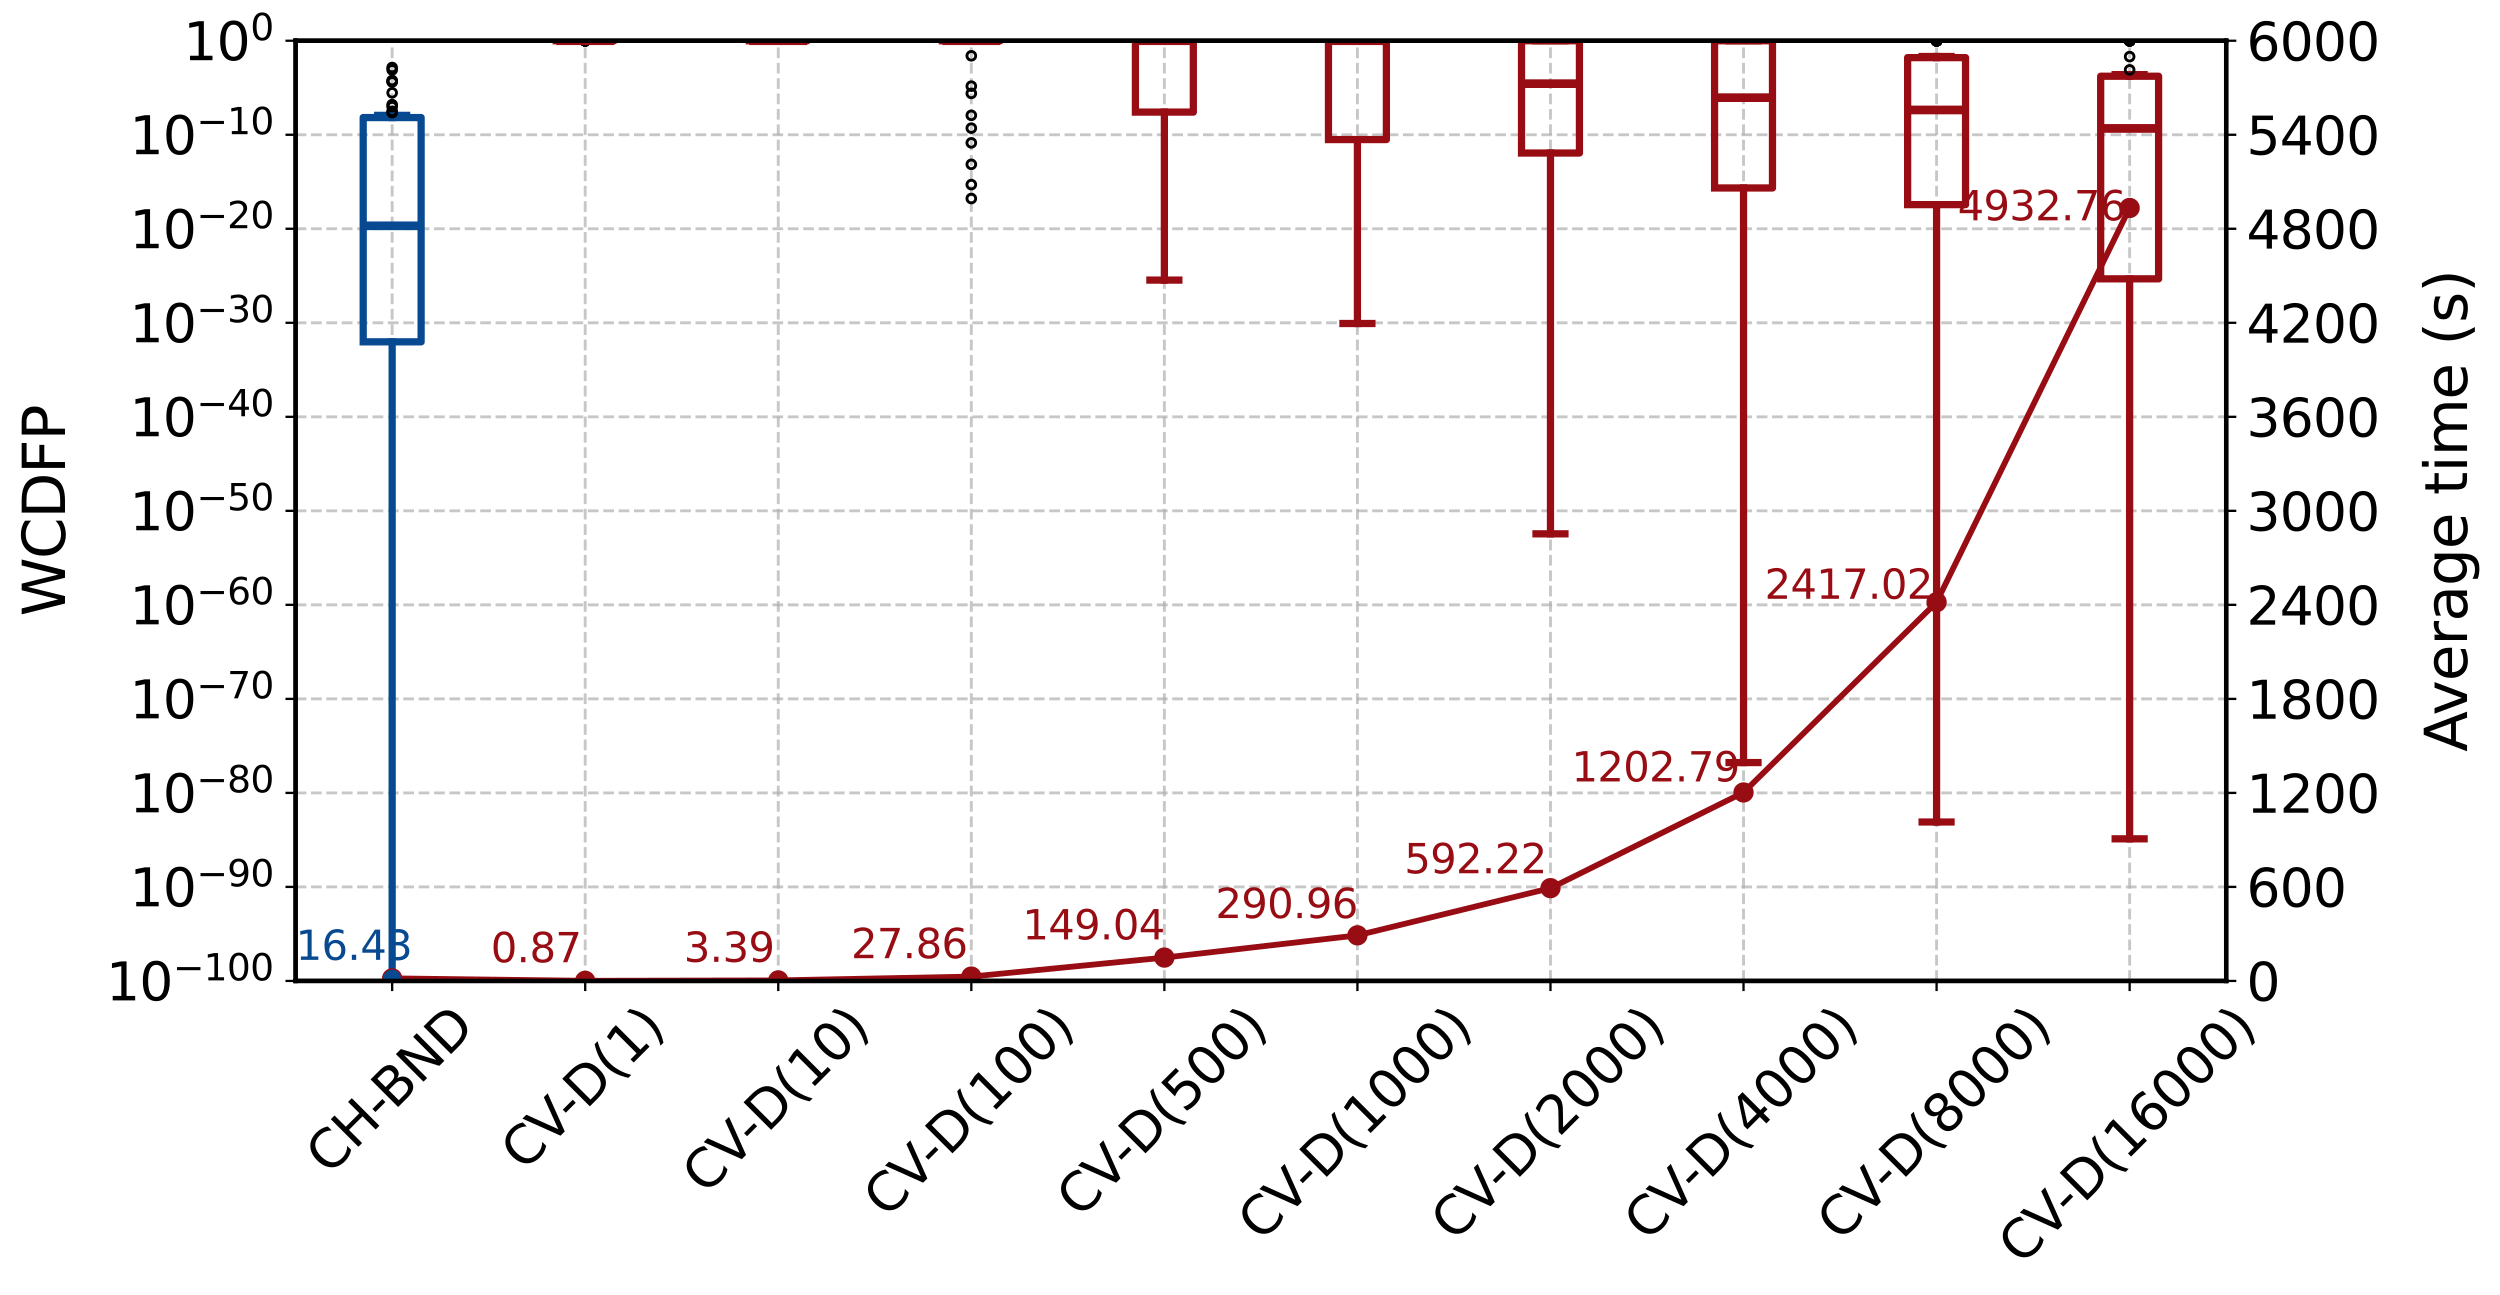 <?xml version="1.0" encoding="utf-8" standalone="no"?>
<!DOCTYPE svg PUBLIC "-//W3C//DTD SVG 1.1//EN"
  "http://www.w3.org/Graphics/SVG/1.1/DTD/svg11.dtd">
<svg xmlns:xlink="http://www.w3.org/1999/xlink" width="861.523pt" height="446.218pt" viewBox="0 0 861.523 446.218" xmlns="http://www.w3.org/2000/svg" version="1.1">
 <defs>
  <style type="text/css">*{stroke-linejoin: round; stroke-linecap: butt}</style>
 </defs>
 <g id="figure_1">
  <g id="patch_1">
   <path d="M 0 446.218 
L 861.523 446.218 
L 861.523 0 
L 0 0 
z
" style="fill: #ffffff"/>
  </g>
  <g id="axes_1">
   <g id="patch_2">
    <path d="M 101.876 338.039 
L 767.156 338.039 
L 767.156 14.039 
L 101.876 14.039 
z
" style="fill: #ffffff"/>
   </g>
   <g id="matplotlib.axis_1">
    <g id="xtick_1">
     <g id="line2d_1">
      <path d="M 135.14 338.039 
L 135.14 14.039 
" clip-path="url(#p8103b2980a)" style="fill: none; stroke-dasharray: 3.7,1.6; stroke-dashoffset: 0; stroke: #b0b0b0; stroke-opacity: 0.7"/>
     </g>
     <g id="line2d_2">
      <defs>
       <path id="m2c8fa4e37d" d="M 0 0 
L 0 3.5 
" style="stroke: #000000; stroke-width: 0.8"/>
      </defs>
      <g>
       <use xlink:href="#m2c8fa4e37d" x="135.14" y="338.039" style="stroke: #000000; stroke-width: 0.8"/>
      </g>
     </g>
     <g id="text_1">
      <!-- CH-BND -->
      <g transform="translate(113.33 405.355) rotate(-45) scale(0.18 -0.18)">
       <defs>
        <path id="DejaVuSans-43" d="M 4122 4306 
L 4122 3641 
Q 3803 3938 3442 4084 
Q 3081 4231 2675 4231 
Q 1875 4231 1450 3742 
Q 1025 3253 1025 2328 
Q 1025 1406 1450 917 
Q 1875 428 2675 428 
Q 3081 428 3442 575 
Q 3803 722 4122 1019 
L 4122 359 
Q 3791 134 3420 21 
Q 3050 -91 2638 -91 
Q 1578 -91 968 557 
Q 359 1206 359 2328 
Q 359 3453 968 4101 
Q 1578 4750 2638 4750 
Q 3056 4750 3426 4639 
Q 3797 4528 4122 4306 
z
" transform="scale(0.016)"/>
        <path id="DejaVuSans-48" d="M 628 4666 
L 1259 4666 
L 1259 2753 
L 3553 2753 
L 3553 4666 
L 4184 4666 
L 4184 0 
L 3553 0 
L 3553 2222 
L 1259 2222 
L 1259 0 
L 628 0 
L 628 4666 
z
" transform="scale(0.016)"/>
        <path id="DejaVuSans-2d" d="M 313 2009 
L 1997 2009 
L 1997 1497 
L 313 1497 
L 313 2009 
z
" transform="scale(0.016)"/>
        <path id="DejaVuSans-42" d="M 1259 2228 
L 1259 519 
L 2272 519 
Q 2781 519 3026 730 
Q 3272 941 3272 1375 
Q 3272 1813 3026 2020 
Q 2781 2228 2272 2228 
L 1259 2228 
z
M 1259 4147 
L 1259 2741 
L 2194 2741 
Q 2656 2741 2882 2914 
Q 3109 3088 3109 3444 
Q 3109 3797 2882 3972 
Q 2656 4147 2194 4147 
L 1259 4147 
z
M 628 4666 
L 2241 4666 
Q 2963 4666 3353 4366 
Q 3744 4066 3744 3513 
Q 3744 3084 3544 2831 
Q 3344 2578 2956 2516 
Q 3422 2416 3680 2098 
Q 3938 1781 3938 1306 
Q 3938 681 3513 340 
Q 3088 0 2303 0 
L 628 0 
L 628 4666 
z
" transform="scale(0.016)"/>
        <path id="DejaVuSans-4e" d="M 628 4666 
L 1478 4666 
L 3547 763 
L 3547 4666 
L 4159 4666 
L 4159 0 
L 3309 0 
L 1241 3903 
L 1241 0 
L 628 0 
L 628 4666 
z
" transform="scale(0.016)"/>
        <path id="DejaVuSans-44" d="M 1259 4147 
L 1259 519 
L 2022 519 
Q 2988 519 3436 956 
Q 3884 1394 3884 2338 
Q 3884 3275 3436 3711 
Q 2988 4147 2022 4147 
L 1259 4147 
z
M 628 4666 
L 1925 4666 
Q 3281 4666 3915 4102 
Q 4550 3538 4550 2338 
Q 4550 1131 3912 565 
Q 3275 0 1925 0 
L 628 0 
L 628 4666 
z
" transform="scale(0.016)"/>
       </defs>
       <use xlink:href="#DejaVuSans-43"/>
       <use xlink:href="#DejaVuSans-48" x="69.824"/>
       <use xlink:href="#DejaVuSans-2d" x="145.02"/>
       <use xlink:href="#DejaVuSans-42" x="177.479"/>
       <use xlink:href="#DejaVuSans-4e" x="246.082"/>
       <use xlink:href="#DejaVuSans-44" x="320.887"/>
      </g>
     </g>
    </g>
    <g id="xtick_2">
     <g id="line2d_3">
      <path d="M 201.668 338.039 
L 201.668 14.039 
" clip-path="url(#p8103b2980a)" style="fill: none; stroke-dasharray: 3.7,1.6; stroke-dashoffset: 0; stroke: #b0b0b0; stroke-opacity: 0.7"/>
     </g>
     <g id="line2d_4">
      <g>
       <use xlink:href="#m2c8fa4e37d" x="201.668" y="338.039" style="stroke: #000000; stroke-width: 0.8"/>
      </g>
     </g>
     <g id="text_2">
      <!-- CV-D(1) -->
      <g transform="translate(180.546 403.979) rotate(-45) scale(0.18 -0.18)">
       <defs>
        <path id="DejaVuSans-56" d="M 1831 0 
L 50 4666 
L 709 4666 
L 2188 738 
L 3669 4666 
L 4325 4666 
L 2547 0 
L 1831 0 
z
" transform="scale(0.016)"/>
        <path id="DejaVuSans-28" d="M 1984 4856 
Q 1566 4138 1362 3434 
Q 1159 2731 1159 2009 
Q 1159 1288 1364 580 
Q 1569 -128 1984 -844 
L 1484 -844 
Q 1016 -109 783 600 
Q 550 1309 550 2009 
Q 550 2706 781 3412 
Q 1013 4119 1484 4856 
L 1984 4856 
z
" transform="scale(0.016)"/>
        <path id="DejaVuSans-31" d="M 794 531 
L 1825 531 
L 1825 4091 
L 703 3866 
L 703 4441 
L 1819 4666 
L 2450 4666 
L 2450 531 
L 3481 531 
L 3481 0 
L 794 0 
L 794 531 
z
" transform="scale(0.016)"/>
        <path id="DejaVuSans-29" d="M 513 4856 
L 1013 4856 
Q 1481 4119 1714 3412 
Q 1947 2706 1947 2009 
Q 1947 1309 1714 600 
Q 1481 -109 1013 -844 
L 513 -844 
Q 928 -128 1133 580 
Q 1338 1288 1338 2009 
Q 1338 2731 1133 3434 
Q 928 4138 513 4856 
z
" transform="scale(0.016)"/>
       </defs>
       <use xlink:href="#DejaVuSans-43"/>
       <use xlink:href="#DejaVuSans-56" x="69.824"/>
       <use xlink:href="#DejaVuSans-2d" x="132.357"/>
       <use xlink:href="#DejaVuSans-44" x="168.441"/>
       <use xlink:href="#DejaVuSans-28" x="245.443"/>
       <use xlink:href="#DejaVuSans-31" x="284.457"/>
       <use xlink:href="#DejaVuSans-29" x="348.08"/>
      </g>
     </g>
    </g>
    <g id="xtick_3">
     <g id="line2d_5">
      <path d="M 268.196 338.039 
L 268.196 14.039 
" clip-path="url(#p8103b2980a)" style="fill: none; stroke-dasharray: 3.7,1.6; stroke-dashoffset: 0; stroke: #b0b0b0; stroke-opacity: 0.7"/>
     </g>
     <g id="line2d_6">
      <g>
       <use xlink:href="#m2c8fa4e37d" x="268.196" y="338.039" style="stroke: #000000; stroke-width: 0.8"/>
      </g>
     </g>
     <g id="text_3">
      <!-- CV-D(10) -->
      <g transform="translate(243.025 412.077) rotate(-45) scale(0.18 -0.18)">
       <defs>
        <path id="DejaVuSans-30" d="M 2034 4250 
Q 1547 4250 1301 3770 
Q 1056 3291 1056 2328 
Q 1056 1369 1301 889 
Q 1547 409 2034 409 
Q 2525 409 2770 889 
Q 3016 1369 3016 2328 
Q 3016 3291 2770 3770 
Q 2525 4250 2034 4250 
z
M 2034 4750 
Q 2819 4750 3233 4129 
Q 3647 3509 3647 2328 
Q 3647 1150 3233 529 
Q 2819 -91 2034 -91 
Q 1250 -91 836 529 
Q 422 1150 422 2328 
Q 422 3509 836 4129 
Q 1250 4750 2034 4750 
z
" transform="scale(0.016)"/>
       </defs>
       <use xlink:href="#DejaVuSans-43"/>
       <use xlink:href="#DejaVuSans-56" x="69.824"/>
       <use xlink:href="#DejaVuSans-2d" x="132.357"/>
       <use xlink:href="#DejaVuSans-44" x="168.441"/>
       <use xlink:href="#DejaVuSans-28" x="245.443"/>
       <use xlink:href="#DejaVuSans-31" x="284.457"/>
       <use xlink:href="#DejaVuSans-30" x="348.08"/>
       <use xlink:href="#DejaVuSans-29" x="411.703"/>
      </g>
     </g>
    </g>
    <g id="xtick_4">
     <g id="line2d_7">
      <path d="M 334.724 338.039 
L 334.724 14.039 
" clip-path="url(#p8103b2980a)" style="fill: none; stroke-dasharray: 3.7,1.6; stroke-dashoffset: 0; stroke: #b0b0b0; stroke-opacity: 0.7"/>
     </g>
     <g id="line2d_8">
      <g>
       <use xlink:href="#m2c8fa4e37d" x="334.724" y="338.039" style="stroke: #000000; stroke-width: 0.8"/>
      </g>
     </g>
     <g id="text_4">
      <!-- CV-D(100) -->
      <g transform="translate(305.504 420.175) rotate(-45) scale(0.18 -0.18)">
       <use xlink:href="#DejaVuSans-43"/>
       <use xlink:href="#DejaVuSans-56" x="69.824"/>
       <use xlink:href="#DejaVuSans-2d" x="132.357"/>
       <use xlink:href="#DejaVuSans-44" x="168.441"/>
       <use xlink:href="#DejaVuSans-28" x="245.443"/>
       <use xlink:href="#DejaVuSans-31" x="284.457"/>
       <use xlink:href="#DejaVuSans-30" x="348.08"/>
       <use xlink:href="#DejaVuSans-30" x="411.703"/>
       <use xlink:href="#DejaVuSans-29" x="475.326"/>
      </g>
     </g>
    </g>
    <g id="xtick_5">
     <g id="line2d_9">
      <path d="M 401.252 338.039 
L 401.252 14.039 
" clip-path="url(#p8103b2980a)" style="fill: none; stroke-dasharray: 3.7,1.6; stroke-dashoffset: 0; stroke: #b0b0b0; stroke-opacity: 0.7"/>
     </g>
     <g id="line2d_10">
      <g>
       <use xlink:href="#m2c8fa4e37d" x="401.252" y="338.039" style="stroke: #000000; stroke-width: 0.8"/>
      </g>
     </g>
     <g id="text_5">
      <!-- CV-D(500) -->
      <g transform="translate(372.032 420.175) rotate(-45) scale(0.18 -0.18)">
       <defs>
        <path id="DejaVuSans-35" d="M 691 4666 
L 3169 4666 
L 3169 4134 
L 1269 4134 
L 1269 2991 
Q 1406 3038 1543 3061 
Q 1681 3084 1819 3084 
Q 2600 3084 3056 2656 
Q 3513 2228 3513 1497 
Q 3513 744 3044 326 
Q 2575 -91 1722 -91 
Q 1428 -91 1123 -41 
Q 819 9 494 109 
L 494 744 
Q 775 591 1075 516 
Q 1375 441 1709 441 
Q 2250 441 2565 725 
Q 2881 1009 2881 1497 
Q 2881 1984 2565 2268 
Q 2250 2553 1709 2553 
Q 1456 2553 1204 2497 
Q 953 2441 691 2322 
L 691 4666 
z
" transform="scale(0.016)"/>
       </defs>
       <use xlink:href="#DejaVuSans-43"/>
       <use xlink:href="#DejaVuSans-56" x="69.824"/>
       <use xlink:href="#DejaVuSans-2d" x="132.357"/>
       <use xlink:href="#DejaVuSans-44" x="168.441"/>
       <use xlink:href="#DejaVuSans-28" x="245.443"/>
       <use xlink:href="#DejaVuSans-35" x="284.457"/>
       <use xlink:href="#DejaVuSans-30" x="348.08"/>
       <use xlink:href="#DejaVuSans-30" x="411.703"/>
       <use xlink:href="#DejaVuSans-29" x="475.326"/>
      </g>
     </g>
    </g>
    <g id="xtick_6">
     <g id="line2d_11">
      <path d="M 467.78 338.039 
L 467.78 14.039 
" clip-path="url(#p8103b2980a)" style="fill: none; stroke-dasharray: 3.7,1.6; stroke-dashoffset: 0; stroke: #b0b0b0; stroke-opacity: 0.7"/>
     </g>
     <g id="line2d_12">
      <g>
       <use xlink:href="#m2c8fa4e37d" x="467.78" y="338.039" style="stroke: #000000; stroke-width: 0.8"/>
      </g>
     </g>
     <g id="text_6">
      <!-- CV-D(1000) -->
      <g transform="translate(434.511 428.273) rotate(-45) scale(0.18 -0.18)">
       <use xlink:href="#DejaVuSans-43"/>
       <use xlink:href="#DejaVuSans-56" x="69.824"/>
       <use xlink:href="#DejaVuSans-2d" x="132.357"/>
       <use xlink:href="#DejaVuSans-44" x="168.441"/>
       <use xlink:href="#DejaVuSans-28" x="245.443"/>
       <use xlink:href="#DejaVuSans-31" x="284.457"/>
       <use xlink:href="#DejaVuSans-30" x="348.08"/>
       <use xlink:href="#DejaVuSans-30" x="411.703"/>
       <use xlink:href="#DejaVuSans-30" x="475.326"/>
       <use xlink:href="#DejaVuSans-29" x="538.949"/>
      </g>
     </g>
    </g>
    <g id="xtick_7">
     <g id="line2d_13">
      <path d="M 534.308 338.039 
L 534.308 14.039 
" clip-path="url(#p8103b2980a)" style="fill: none; stroke-dasharray: 3.7,1.6; stroke-dashoffset: 0; stroke: #b0b0b0; stroke-opacity: 0.7"/>
     </g>
     <g id="line2d_14">
      <g>
       <use xlink:href="#m2c8fa4e37d" x="534.308" y="338.039" style="stroke: #000000; stroke-width: 0.8"/>
      </g>
     </g>
     <g id="text_7">
      <!-- CV-D(2000) -->
      <g transform="translate(501.039 428.273) rotate(-45) scale(0.18 -0.18)">
       <defs>
        <path id="DejaVuSans-32" d="M 1228 531 
L 3431 531 
L 3431 0 
L 469 0 
L 469 531 
Q 828 903 1448 1529 
Q 2069 2156 2228 2338 
Q 2531 2678 2651 2914 
Q 2772 3150 2772 3378 
Q 2772 3750 2511 3984 
Q 2250 4219 1831 4219 
Q 1534 4219 1204 4116 
Q 875 4013 500 3803 
L 500 4441 
Q 881 4594 1212 4672 
Q 1544 4750 1819 4750 
Q 2544 4750 2975 4387 
Q 3406 4025 3406 3419 
Q 3406 3131 3298 2873 
Q 3191 2616 2906 2266 
Q 2828 2175 2409 1742 
Q 1991 1309 1228 531 
z
" transform="scale(0.016)"/>
       </defs>
       <use xlink:href="#DejaVuSans-43"/>
       <use xlink:href="#DejaVuSans-56" x="69.824"/>
       <use xlink:href="#DejaVuSans-2d" x="132.357"/>
       <use xlink:href="#DejaVuSans-44" x="168.441"/>
       <use xlink:href="#DejaVuSans-28" x="245.443"/>
       <use xlink:href="#DejaVuSans-32" x="284.457"/>
       <use xlink:href="#DejaVuSans-30" x="348.08"/>
       <use xlink:href="#DejaVuSans-30" x="411.703"/>
       <use xlink:href="#DejaVuSans-30" x="475.326"/>
       <use xlink:href="#DejaVuSans-29" x="538.949"/>
      </g>
     </g>
    </g>
    <g id="xtick_8">
     <g id="line2d_15">
      <path d="M 600.836 338.039 
L 600.836 14.039 
" clip-path="url(#p8103b2980a)" style="fill: none; stroke-dasharray: 3.7,1.6; stroke-dashoffset: 0; stroke: #b0b0b0; stroke-opacity: 0.7"/>
     </g>
     <g id="line2d_16">
      <g>
       <use xlink:href="#m2c8fa4e37d" x="600.836" y="338.039" style="stroke: #000000; stroke-width: 0.8"/>
      </g>
     </g>
     <g id="text_8">
      <!-- CV-D(4000) -->
      <g transform="translate(567.567 428.273) rotate(-45) scale(0.18 -0.18)">
       <defs>
        <path id="DejaVuSans-34" d="M 2419 4116 
L 825 1625 
L 2419 1625 
L 2419 4116 
z
M 2253 4666 
L 3047 4666 
L 3047 1625 
L 3713 1625 
L 3713 1100 
L 3047 1100 
L 3047 0 
L 2419 0 
L 2419 1100 
L 313 1100 
L 313 1709 
L 2253 4666 
z
" transform="scale(0.016)"/>
       </defs>
       <use xlink:href="#DejaVuSans-43"/>
       <use xlink:href="#DejaVuSans-56" x="69.824"/>
       <use xlink:href="#DejaVuSans-2d" x="132.357"/>
       <use xlink:href="#DejaVuSans-44" x="168.441"/>
       <use xlink:href="#DejaVuSans-28" x="245.443"/>
       <use xlink:href="#DejaVuSans-34" x="284.457"/>
       <use xlink:href="#DejaVuSans-30" x="348.08"/>
       <use xlink:href="#DejaVuSans-30" x="411.703"/>
       <use xlink:href="#DejaVuSans-30" x="475.326"/>
       <use xlink:href="#DejaVuSans-29" x="538.949"/>
      </g>
     </g>
    </g>
    <g id="xtick_9">
     <g id="line2d_17">
      <path d="M 667.364 338.039 
L 667.364 14.039 
" clip-path="url(#p8103b2980a)" style="fill: none; stroke-dasharray: 3.7,1.6; stroke-dashoffset: 0; stroke: #b0b0b0; stroke-opacity: 0.7"/>
     </g>
     <g id="line2d_18">
      <g>
       <use xlink:href="#m2c8fa4e37d" x="667.364" y="338.039" style="stroke: #000000; stroke-width: 0.8"/>
      </g>
     </g>
     <g id="text_9">
      <!-- CV-D(8000) -->
      <g transform="translate(634.095 428.273) rotate(-45) scale(0.18 -0.18)">
       <defs>
        <path id="DejaVuSans-38" d="M 2034 2216 
Q 1584 2216 1326 1975 
Q 1069 1734 1069 1313 
Q 1069 891 1326 650 
Q 1584 409 2034 409 
Q 2484 409 2743 651 
Q 3003 894 3003 1313 
Q 3003 1734 2745 1975 
Q 2488 2216 2034 2216 
z
M 1403 2484 
Q 997 2584 770 2862 
Q 544 3141 544 3541 
Q 544 4100 942 4425 
Q 1341 4750 2034 4750 
Q 2731 4750 3128 4425 
Q 3525 4100 3525 3541 
Q 3525 3141 3298 2862 
Q 3072 2584 2669 2484 
Q 3125 2378 3379 2068 
Q 3634 1759 3634 1313 
Q 3634 634 3220 271 
Q 2806 -91 2034 -91 
Q 1263 -91 848 271 
Q 434 634 434 1313 
Q 434 1759 690 2068 
Q 947 2378 1403 2484 
z
M 1172 3481 
Q 1172 3119 1398 2916 
Q 1625 2713 2034 2713 
Q 2441 2713 2670 2916 
Q 2900 3119 2900 3481 
Q 2900 3844 2670 4047 
Q 2441 4250 2034 4250 
Q 1625 4250 1398 4047 
Q 1172 3844 1172 3481 
z
" transform="scale(0.016)"/>
       </defs>
       <use xlink:href="#DejaVuSans-43"/>
       <use xlink:href="#DejaVuSans-56" x="69.824"/>
       <use xlink:href="#DejaVuSans-2d" x="132.357"/>
       <use xlink:href="#DejaVuSans-44" x="168.441"/>
       <use xlink:href="#DejaVuSans-28" x="245.443"/>
       <use xlink:href="#DejaVuSans-38" x="284.457"/>
       <use xlink:href="#DejaVuSans-30" x="348.08"/>
       <use xlink:href="#DejaVuSans-30" x="411.703"/>
       <use xlink:href="#DejaVuSans-30" x="475.326"/>
       <use xlink:href="#DejaVuSans-29" x="538.949"/>
      </g>
     </g>
    </g>
    <g id="xtick_10">
     <g id="line2d_19">
      <path d="M 733.892 338.039 
L 733.892 14.039 
" clip-path="url(#p8103b2980a)" style="fill: none; stroke-dasharray: 3.7,1.6; stroke-dashoffset: 0; stroke: #b0b0b0; stroke-opacity: 0.7"/>
     </g>
     <g id="line2d_20">
      <g>
       <use xlink:href="#m2c8fa4e37d" x="733.892" y="338.039" style="stroke: #000000; stroke-width: 0.8"/>
      </g>
     </g>
     <g id="text_10">
      <!-- CV-D(16000) -->
      <g transform="translate(696.574 436.371) rotate(-45) scale(0.18 -0.18)">
       <defs>
        <path id="DejaVuSans-36" d="M 2113 2584 
Q 1688 2584 1439 2293 
Q 1191 2003 1191 1497 
Q 1191 994 1439 701 
Q 1688 409 2113 409 
Q 2538 409 2786 701 
Q 3034 994 3034 1497 
Q 3034 2003 2786 2293 
Q 2538 2584 2113 2584 
z
M 3366 4563 
L 3366 3988 
Q 3128 4100 2886 4159 
Q 2644 4219 2406 4219 
Q 1781 4219 1451 3797 
Q 1122 3375 1075 2522 
Q 1259 2794 1537 2939 
Q 1816 3084 2150 3084 
Q 2853 3084 3261 2657 
Q 3669 2231 3669 1497 
Q 3669 778 3244 343 
Q 2819 -91 2113 -91 
Q 1303 -91 875 529 
Q 447 1150 447 2328 
Q 447 3434 972 4092 
Q 1497 4750 2381 4750 
Q 2619 4750 2861 4703 
Q 3103 4656 3366 4563 
z
" transform="scale(0.016)"/>
       </defs>
       <use xlink:href="#DejaVuSans-43"/>
       <use xlink:href="#DejaVuSans-56" x="69.824"/>
       <use xlink:href="#DejaVuSans-2d" x="132.357"/>
       <use xlink:href="#DejaVuSans-44" x="168.441"/>
       <use xlink:href="#DejaVuSans-28" x="245.443"/>
       <use xlink:href="#DejaVuSans-31" x="284.457"/>
       <use xlink:href="#DejaVuSans-36" x="348.08"/>
       <use xlink:href="#DejaVuSans-30" x="411.703"/>
       <use xlink:href="#DejaVuSans-30" x="475.326"/>
       <use xlink:href="#DejaVuSans-30" x="538.949"/>
       <use xlink:href="#DejaVuSans-29" x="602.572"/>
      </g>
     </g>
    </g>
   </g>
   <g id="matplotlib.axis_2">
    <g id="ytick_1">
     <g id="line2d_21">
      <path d="M 101.876 14.039 
L 767.156 14.039 
" clip-path="url(#p8103b2980a)" style="fill: none; stroke-dasharray: 3.7,1.6; stroke-dashoffset: 0; stroke: #b0b0b0; stroke-opacity: 0.7"/>
     </g>
     <g id="line2d_22">
      <defs>
       <path id="mb8b8860173" d="M 0 0 
L -3.5 0 
" style="stroke: #000000; stroke-width: 0.8"/>
      </defs>
      <g>
       <use xlink:href="#mb8b8860173" x="101.876" y="14.039" style="stroke: #000000; stroke-width: 0.8"/>
      </g>
     </g>
     <g id="text_11">
      <!-- $\mathdefault{10^{0}}$ -->
      <g transform="translate(63.196 20.877) scale(0.18 -0.18)">
       <use xlink:href="#DejaVuSans-31" transform="translate(0 0.766)"/>
       <use xlink:href="#DejaVuSans-30" transform="translate(63.623 0.766)"/>
       <use xlink:href="#DejaVuSans-30" transform="translate(128.203 39.047) scale(0.7)"/>
      </g>
     </g>
    </g>
    <g id="ytick_2">
     <g id="line2d_23">
      <path d="M 101.876 46.439 
L 767.156 46.439 
" clip-path="url(#p8103b2980a)" style="fill: none; stroke-dasharray: 3.7,1.6; stroke-dashoffset: 0; stroke: #b0b0b0; stroke-opacity: 0.7"/>
     </g>
     <g id="line2d_24">
      <g>
       <use xlink:href="#mb8b8860173" x="101.876" y="46.439" style="stroke: #000000; stroke-width: 0.8"/>
      </g>
     </g>
     <g id="text_12">
      <!-- $\mathdefault{10^{-10}}$ -->
      <g transform="translate(44.656 53.277) scale(0.18 -0.18)">
       <defs>
        <path id="DejaVuSans-2212" d="M 678 2272 
L 4684 2272 
L 4684 1741 
L 678 1741 
L 678 2272 
z
" transform="scale(0.016)"/>
       </defs>
       <use xlink:href="#DejaVuSans-31" transform="translate(0 0.766)"/>
       <use xlink:href="#DejaVuSans-30" transform="translate(63.623 0.766)"/>
       <use xlink:href="#DejaVuSans-2212" transform="translate(128.203 39.047) scale(0.7)"/>
       <use xlink:href="#DejaVuSans-31" transform="translate(186.855 39.047) scale(0.7)"/>
       <use xlink:href="#DejaVuSans-30" transform="translate(231.392 39.047) scale(0.7)"/>
      </g>
     </g>
    </g>
    <g id="ytick_3">
     <g id="line2d_25">
      <path d="M 101.876 78.839 
L 767.156 78.839 
" clip-path="url(#p8103b2980a)" style="fill: none; stroke-dasharray: 3.7,1.6; stroke-dashoffset: 0; stroke: #b0b0b0; stroke-opacity: 0.7"/>
     </g>
     <g id="line2d_26">
      <g>
       <use xlink:href="#mb8b8860173" x="101.876" y="78.839" style="stroke: #000000; stroke-width: 0.8"/>
      </g>
     </g>
     <g id="text_13">
      <!-- $\mathdefault{10^{-20}}$ -->
      <g transform="translate(44.656 85.677) scale(0.18 -0.18)">
       <use xlink:href="#DejaVuSans-31" transform="translate(0 0.766)"/>
       <use xlink:href="#DejaVuSans-30" transform="translate(63.623 0.766)"/>
       <use xlink:href="#DejaVuSans-2212" transform="translate(128.203 39.047) scale(0.7)"/>
       <use xlink:href="#DejaVuSans-32" transform="translate(186.855 39.047) scale(0.7)"/>
       <use xlink:href="#DejaVuSans-30" transform="translate(231.392 39.047) scale(0.7)"/>
      </g>
     </g>
    </g>
    <g id="ytick_4">
     <g id="line2d_27">
      <path d="M 101.876 111.239 
L 767.156 111.239 
" clip-path="url(#p8103b2980a)" style="fill: none; stroke-dasharray: 3.7,1.6; stroke-dashoffset: 0; stroke: #b0b0b0; stroke-opacity: 0.7"/>
     </g>
     <g id="line2d_28">
      <g>
       <use xlink:href="#mb8b8860173" x="101.876" y="111.239" style="stroke: #000000; stroke-width: 0.8"/>
      </g>
     </g>
     <g id="text_14">
      <!-- $\mathdefault{10^{-30}}$ -->
      <g transform="translate(44.656 118.077) scale(0.18 -0.18)">
       <defs>
        <path id="DejaVuSans-33" d="M 2597 2516 
Q 3050 2419 3304 2112 
Q 3559 1806 3559 1356 
Q 3559 666 3084 287 
Q 2609 -91 1734 -91 
Q 1441 -91 1130 -33 
Q 819 25 488 141 
L 488 750 
Q 750 597 1062 519 
Q 1375 441 1716 441 
Q 2309 441 2620 675 
Q 2931 909 2931 1356 
Q 2931 1769 2642 2001 
Q 2353 2234 1838 2234 
L 1294 2234 
L 1294 2753 
L 1863 2753 
Q 2328 2753 2575 2939 
Q 2822 3125 2822 3475 
Q 2822 3834 2567 4026 
Q 2313 4219 1838 4219 
Q 1578 4219 1281 4162 
Q 984 4106 628 3988 
L 628 4550 
Q 988 4650 1302 4700 
Q 1616 4750 1894 4750 
Q 2613 4750 3031 4423 
Q 3450 4097 3450 3541 
Q 3450 3153 3228 2886 
Q 3006 2619 2597 2516 
z
" transform="scale(0.016)"/>
       </defs>
       <use xlink:href="#DejaVuSans-31" transform="translate(0 0.766)"/>
       <use xlink:href="#DejaVuSans-30" transform="translate(63.623 0.766)"/>
       <use xlink:href="#DejaVuSans-2212" transform="translate(128.203 39.047) scale(0.7)"/>
       <use xlink:href="#DejaVuSans-33" transform="translate(186.855 39.047) scale(0.7)"/>
       <use xlink:href="#DejaVuSans-30" transform="translate(231.392 39.047) scale(0.7)"/>
      </g>
     </g>
    </g>
    <g id="ytick_5">
     <g id="line2d_29">
      <path d="M 101.876 143.639 
L 767.156 143.639 
" clip-path="url(#p8103b2980a)" style="fill: none; stroke-dasharray: 3.7,1.6; stroke-dashoffset: 0; stroke: #b0b0b0; stroke-opacity: 0.7"/>
     </g>
     <g id="line2d_30">
      <g>
       <use xlink:href="#mb8b8860173" x="101.876" y="143.639" style="stroke: #000000; stroke-width: 0.8"/>
      </g>
     </g>
     <g id="text_15">
      <!-- $\mathdefault{10^{-40}}$ -->
      <g transform="translate(44.656 150.477) scale(0.18 -0.18)">
       <use xlink:href="#DejaVuSans-31" transform="translate(0 0.766)"/>
       <use xlink:href="#DejaVuSans-30" transform="translate(63.623 0.766)"/>
       <use xlink:href="#DejaVuSans-2212" transform="translate(128.203 39.047) scale(0.7)"/>
       <use xlink:href="#DejaVuSans-34" transform="translate(186.855 39.047) scale(0.7)"/>
       <use xlink:href="#DejaVuSans-30" transform="translate(231.392 39.047) scale(0.7)"/>
      </g>
     </g>
    </g>
    <g id="ytick_6">
     <g id="line2d_31">
      <path d="M 101.876 176.039 
L 767.156 176.039 
" clip-path="url(#p8103b2980a)" style="fill: none; stroke-dasharray: 3.7,1.6; stroke-dashoffset: 0; stroke: #b0b0b0; stroke-opacity: 0.7"/>
     </g>
     <g id="line2d_32">
      <g>
       <use xlink:href="#mb8b8860173" x="101.876" y="176.039" style="stroke: #000000; stroke-width: 0.8"/>
      </g>
     </g>
     <g id="text_16">
      <!-- $\mathdefault{10^{-50}}$ -->
      <g transform="translate(44.656 182.877) scale(0.18 -0.18)">
       <use xlink:href="#DejaVuSans-31" transform="translate(0 0.766)"/>
       <use xlink:href="#DejaVuSans-30" transform="translate(63.623 0.766)"/>
       <use xlink:href="#DejaVuSans-2212" transform="translate(128.203 39.047) scale(0.7)"/>
       <use xlink:href="#DejaVuSans-35" transform="translate(186.855 39.047) scale(0.7)"/>
       <use xlink:href="#DejaVuSans-30" transform="translate(231.392 39.047) scale(0.7)"/>
      </g>
     </g>
    </g>
    <g id="ytick_7">
     <g id="line2d_33">
      <path d="M 101.876 208.439 
L 767.156 208.439 
" clip-path="url(#p8103b2980a)" style="fill: none; stroke-dasharray: 3.7,1.6; stroke-dashoffset: 0; stroke: #b0b0b0; stroke-opacity: 0.7"/>
     </g>
     <g id="line2d_34">
      <g>
       <use xlink:href="#mb8b8860173" x="101.876" y="208.439" style="stroke: #000000; stroke-width: 0.8"/>
      </g>
     </g>
     <g id="text_17">
      <!-- $\mathdefault{10^{-60}}$ -->
      <g transform="translate(44.656 215.277) scale(0.18 -0.18)">
       <use xlink:href="#DejaVuSans-31" transform="translate(0 0.766)"/>
       <use xlink:href="#DejaVuSans-30" transform="translate(63.623 0.766)"/>
       <use xlink:href="#DejaVuSans-2212" transform="translate(128.203 39.047) scale(0.7)"/>
       <use xlink:href="#DejaVuSans-36" transform="translate(186.855 39.047) scale(0.7)"/>
       <use xlink:href="#DejaVuSans-30" transform="translate(231.392 39.047) scale(0.7)"/>
      </g>
     </g>
    </g>
    <g id="ytick_8">
     <g id="line2d_35">
      <path d="M 101.876 240.839 
L 767.156 240.839 
" clip-path="url(#p8103b2980a)" style="fill: none; stroke-dasharray: 3.7,1.6; stroke-dashoffset: 0; stroke: #b0b0b0; stroke-opacity: 0.7"/>
     </g>
     <g id="line2d_36">
      <g>
       <use xlink:href="#mb8b8860173" x="101.876" y="240.839" style="stroke: #000000; stroke-width: 0.8"/>
      </g>
     </g>
     <g id="text_18">
      <!-- $\mathdefault{10^{-70}}$ -->
      <g transform="translate(44.656 247.677) scale(0.18 -0.18)">
       <defs>
        <path id="DejaVuSans-37" d="M 525 4666 
L 3525 4666 
L 3525 4397 
L 1831 0 
L 1172 0 
L 2766 4134 
L 525 4134 
L 525 4666 
z
" transform="scale(0.016)"/>
       </defs>
       <use xlink:href="#DejaVuSans-31" transform="translate(0 0.766)"/>
       <use xlink:href="#DejaVuSans-30" transform="translate(63.623 0.766)"/>
       <use xlink:href="#DejaVuSans-2212" transform="translate(128.203 39.047) scale(0.7)"/>
       <use xlink:href="#DejaVuSans-37" transform="translate(186.855 39.047) scale(0.7)"/>
       <use xlink:href="#DejaVuSans-30" transform="translate(231.392 39.047) scale(0.7)"/>
      </g>
     </g>
    </g>
    <g id="ytick_9">
     <g id="line2d_37">
      <path d="M 101.876 273.239 
L 767.156 273.239 
" clip-path="url(#p8103b2980a)" style="fill: none; stroke-dasharray: 3.7,1.6; stroke-dashoffset: 0; stroke: #b0b0b0; stroke-opacity: 0.7"/>
     </g>
     <g id="line2d_38">
      <g>
       <use xlink:href="#mb8b8860173" x="101.876" y="273.239" style="stroke: #000000; stroke-width: 0.8"/>
      </g>
     </g>
     <g id="text_19">
      <!-- $\mathdefault{10^{-80}}$ -->
      <g transform="translate(44.656 280.077) scale(0.18 -0.18)">
       <use xlink:href="#DejaVuSans-31" transform="translate(0 0.766)"/>
       <use xlink:href="#DejaVuSans-30" transform="translate(63.623 0.766)"/>
       <use xlink:href="#DejaVuSans-2212" transform="translate(128.203 39.047) scale(0.7)"/>
       <use xlink:href="#DejaVuSans-38" transform="translate(186.855 39.047) scale(0.7)"/>
       <use xlink:href="#DejaVuSans-30" transform="translate(231.392 39.047) scale(0.7)"/>
      </g>
     </g>
    </g>
    <g id="ytick_10">
     <g id="line2d_39">
      <path d="M 101.876 305.639 
L 767.156 305.639 
" clip-path="url(#p8103b2980a)" style="fill: none; stroke-dasharray: 3.7,1.6; stroke-dashoffset: 0; stroke: #b0b0b0; stroke-opacity: 0.7"/>
     </g>
     <g id="line2d_40">
      <g>
       <use xlink:href="#mb8b8860173" x="101.876" y="305.639" style="stroke: #000000; stroke-width: 0.8"/>
      </g>
     </g>
     <g id="text_20">
      <!-- $\mathdefault{10^{-90}}$ -->
      <g transform="translate(44.656 312.477) scale(0.18 -0.18)">
       <defs>
        <path id="DejaVuSans-39" d="M 703 97 
L 703 672 
Q 941 559 1184 500 
Q 1428 441 1663 441 
Q 2288 441 2617 861 
Q 2947 1281 2994 2138 
Q 2813 1869 2534 1725 
Q 2256 1581 1919 1581 
Q 1219 1581 811 2004 
Q 403 2428 403 3163 
Q 403 3881 828 4315 
Q 1253 4750 1959 4750 
Q 2769 4750 3195 4129 
Q 3622 3509 3622 2328 
Q 3622 1225 3098 567 
Q 2575 -91 1691 -91 
Q 1453 -91 1209 -44 
Q 966 3 703 97 
z
M 1959 2075 
Q 2384 2075 2632 2365 
Q 2881 2656 2881 3163 
Q 2881 3666 2632 3958 
Q 2384 4250 1959 4250 
Q 1534 4250 1286 3958 
Q 1038 3666 1038 3163 
Q 1038 2656 1286 2365 
Q 1534 2075 1959 2075 
z
" transform="scale(0.016)"/>
       </defs>
       <use xlink:href="#DejaVuSans-31" transform="translate(0 0.766)"/>
       <use xlink:href="#DejaVuSans-30" transform="translate(63.623 0.766)"/>
       <use xlink:href="#DejaVuSans-2212" transform="translate(128.203 39.047) scale(0.7)"/>
       <use xlink:href="#DejaVuSans-39" transform="translate(186.855 39.047) scale(0.7)"/>
       <use xlink:href="#DejaVuSans-30" transform="translate(231.392 39.047) scale(0.7)"/>
      </g>
     </g>
    </g>
    <g id="ytick_11">
     <g id="line2d_41">
      <path d="M 101.876 338.039 
L 767.156 338.039 
" clip-path="url(#p8103b2980a)" style="fill: none; stroke-dasharray: 3.7,1.6; stroke-dashoffset: 0; stroke: #b0b0b0; stroke-opacity: 0.7"/>
     </g>
     <g id="line2d_42">
      <g>
       <use xlink:href="#mb8b8860173" x="101.876" y="338.039" style="stroke: #000000; stroke-width: 0.8"/>
      </g>
     </g>
     <g id="text_21">
      <!-- $\mathdefault{10^{-100}}$ -->
      <g transform="translate(36.556 344.877) scale(0.18 -0.18)">
       <use xlink:href="#DejaVuSans-31" transform="translate(0 0.766)"/>
       <use xlink:href="#DejaVuSans-30" transform="translate(63.623 0.766)"/>
       <use xlink:href="#DejaVuSans-2212" transform="translate(128.203 39.047) scale(0.7)"/>
       <use xlink:href="#DejaVuSans-31" transform="translate(186.855 39.047) scale(0.7)"/>
       <use xlink:href="#DejaVuSans-30" transform="translate(231.392 39.047) scale(0.7)"/>
       <use xlink:href="#DejaVuSans-30" transform="translate(275.928 39.047) scale(0.7)"/>
      </g>
     </g>
    </g>
    <g id="text_22">
     <!-- WCDFP -->
     <g transform="translate(22.397 212.39) rotate(-90) scale(0.2 -0.2)">
      <defs>
       <path id="DejaVuSans-57" d="M 213 4666 
L 850 4666 
L 1831 722 
L 2809 4666 
L 3519 4666 
L 4500 722 
L 5478 4666 
L 6119 4666 
L 4947 0 
L 4153 0 
L 3169 4050 
L 2175 0 
L 1381 0 
L 213 4666 
z
" transform="scale(0.016)"/>
       <path id="DejaVuSans-46" d="M 628 4666 
L 3309 4666 
L 3309 4134 
L 1259 4134 
L 1259 2759 
L 3109 2759 
L 3109 2228 
L 1259 2228 
L 1259 0 
L 628 0 
L 628 4666 
z
" transform="scale(0.016)"/>
       <path id="DejaVuSans-50" d="M 1259 4147 
L 1259 2394 
L 2053 2394 
Q 2494 2394 2734 2622 
Q 2975 2850 2975 3272 
Q 2975 3691 2734 3919 
Q 2494 4147 2053 4147 
L 1259 4147 
z
M 628 4666 
L 2053 4666 
Q 2838 4666 3239 4311 
Q 3641 3956 3641 3272 
Q 3641 2581 3239 2228 
Q 2838 1875 2053 1875 
L 1259 1875 
L 1259 0 
L 628 0 
L 628 4666 
z
" transform="scale(0.016)"/>
      </defs>
      <use xlink:href="#DejaVuSans-57"/>
      <use xlink:href="#DejaVuSans-43" x="98.877"/>
      <use xlink:href="#DejaVuSans-44" x="168.701"/>
      <use xlink:href="#DejaVuSans-46" x="245.703"/>
      <use xlink:href="#DejaVuSans-50" x="303.223"/>
     </g>
    </g>
   </g>
   <g id="line2d_43">
    <path d="M 125.161 117.807 
L 145.119 117.807 
L 145.119 40.511 
L 125.161 40.511 
L 125.161 117.807 
" clip-path="url(#p8103b2980a)" style="fill: none; stroke: #084a91; stroke-width: 2.5; stroke-linecap: square"/>
   </g>
   <g id="line2d_44">
    <path d="M 135.14 117.807 
L 135.14 447.218 
" clip-path="url(#p8103b2980a)" style="fill: none; stroke: #084a91; stroke-width: 2.5; stroke-linecap: square"/>
   </g>
   <g id="line2d_45">
    <path d="M 135.14 40.511 
L 135.14 39.755 
" clip-path="url(#p8103b2980a)" style="fill: none; stroke: #084a91; stroke-width: 2.5; stroke-linecap: square"/>
   </g>
   <g id="line2d_46">
    <path clip-path="url(#p8103b2980a)" style="fill: none; stroke: #084a91; stroke-width: 2.5; stroke-linecap: square"/>
   </g>
   <g id="line2d_47">
    <path d="M 130.151 39.755 
L 140.13 39.755 
" clip-path="url(#p8103b2980a)" style="fill: none; stroke: #084a91; stroke-width: 2.5; stroke-linecap: square"/>
   </g>
   <g id="line2d_48">
    <defs>
     <path id="m0a3713ae3a" d="M 0 1.5 
C 0.398 1.5 0.779 1.342 1.061 1.061 
C 1.342 0.779 1.5 0.398 1.5 0 
C 1.5 -0.398 1.342 -0.779 1.061 -1.061 
C 0.779 -1.342 0.398 -1.5 0 -1.5 
C -0.398 -1.5 -0.779 -1.342 -1.061 -1.061 
C -1.342 -0.779 -1.5 -0.398 -1.5 0 
C -1.5 0.398 -1.342 0.779 -1.061 1.061 
C -0.779 1.342 -0.398 1.5 0 1.5 
z
" style="stroke: #000000"/>
    </defs>
    <g clip-path="url(#p8103b2980a)">
     <use xlink:href="#m0a3713ae3a" x="135.14" y="24.079" style="fill-opacity: 0; stroke: #000000"/>
     <use xlink:href="#m0a3713ae3a" x="135.14" y="27.752" style="fill-opacity: 0; stroke: #000000"/>
     <use xlink:href="#m0a3713ae3a" x="135.14" y="36.062" style="fill-opacity: 0; stroke: #000000"/>
     <use xlink:href="#m0a3713ae3a" x="135.14" y="31.984" style="fill-opacity: 0; stroke: #000000"/>
     <use xlink:href="#m0a3713ae3a" x="135.14" y="27.998" style="fill-opacity: 0; stroke: #000000"/>
     <use xlink:href="#m0a3713ae3a" x="135.14" y="38.342" style="fill-opacity: 0; stroke: #000000"/>
     <use xlink:href="#m0a3713ae3a" x="135.14" y="36.763" style="fill-opacity: 0; stroke: #000000"/>
     <use xlink:href="#m0a3713ae3a" x="135.14" y="28.241" style="fill-opacity: 0; stroke: #000000"/>
     <use xlink:href="#m0a3713ae3a" x="135.14" y="38.824" style="fill-opacity: 0; stroke: #000000"/>
     <use xlink:href="#m0a3713ae3a" x="135.14" y="23.265" style="fill-opacity: 0; stroke: #000000"/>
    </g>
   </g>
   <g id="line2d_49">
    <path d="M 191.689 14.039 
L 211.647 14.039 
L 211.647 14.039 
L 191.689 14.039 
L 191.689 14.039 
" clip-path="url(#p8103b2980a)" style="fill: none; stroke: #980c13; stroke-width: 2.5; stroke-linecap: square"/>
   </g>
   <g id="line2d_50">
    <path d="M 201.668 14.039 
L 201.668 14.039 
" clip-path="url(#p8103b2980a)" style="fill: none; stroke: #980c13; stroke-width: 2.5; stroke-linecap: square"/>
   </g>
   <g id="line2d_51">
    <path d="M 201.668 14.039 
L 201.668 14.039 
" clip-path="url(#p8103b2980a)" style="fill: none; stroke: #980c13; stroke-width: 2.5; stroke-linecap: square"/>
   </g>
   <g id="line2d_52">
    <path d="M 196.679 14.039 
L 206.658 14.039 
" clip-path="url(#p8103b2980a)" style="fill: none; stroke: #980c13; stroke-width: 2.5; stroke-linecap: square"/>
   </g>
   <g id="line2d_53">
    <path d="M 196.679 14.039 
L 206.658 14.039 
" clip-path="url(#p8103b2980a)" style="fill: none; stroke: #980c13; stroke-width: 2.5; stroke-linecap: square"/>
   </g>
   <g id="line2d_54">
    <g clip-path="url(#p8103b2980a)">
     <use xlink:href="#m0a3713ae3a" x="201.668" y="14.039" style="fill-opacity: 0; stroke: #000000"/>
     <use xlink:href="#m0a3713ae3a" x="201.668" y="14.039" style="fill-opacity: 0; stroke: #000000"/>
     <use xlink:href="#m0a3713ae3a" x="201.668" y="14.039" style="fill-opacity: 0; stroke: #000000"/>
     <use xlink:href="#m0a3713ae3a" x="201.668" y="14.039" style="fill-opacity: 0; stroke: #000000"/>
     <use xlink:href="#m0a3713ae3a" x="201.668" y="14.039" style="fill-opacity: 0; stroke: #000000"/>
     <use xlink:href="#m0a3713ae3a" x="201.668" y="14.039" style="fill-opacity: 0; stroke: #000000"/>
     <use xlink:href="#m0a3713ae3a" x="201.668" y="14.039" style="fill-opacity: 0; stroke: #000000"/>
     <use xlink:href="#m0a3713ae3a" x="201.668" y="14.039" style="fill-opacity: 0; stroke: #000000"/>
     <use xlink:href="#m0a3713ae3a" x="201.668" y="14.039" style="fill-opacity: 0; stroke: #000000"/>
    </g>
   </g>
   <g id="line2d_55">
    <path d="M 258.217 14.039 
L 278.175 14.039 
L 278.175 14.039 
L 258.217 14.039 
L 258.217 14.039 
" clip-path="url(#p8103b2980a)" style="fill: none; stroke: #980c13; stroke-width: 2.5; stroke-linecap: square"/>
   </g>
   <g id="line2d_56">
    <path d="M 268.196 14.039 
L 268.196 14.039 
" clip-path="url(#p8103b2980a)" style="fill: none; stroke: #980c13; stroke-width: 2.5; stroke-linecap: square"/>
   </g>
   <g id="line2d_57">
    <path d="M 268.196 14.039 
L 268.196 14.039 
" clip-path="url(#p8103b2980a)" style="fill: none; stroke: #980c13; stroke-width: 2.5; stroke-linecap: square"/>
   </g>
   <g id="line2d_58">
    <path d="M 263.207 14.039 
L 273.186 14.039 
" clip-path="url(#p8103b2980a)" style="fill: none; stroke: #980c13; stroke-width: 2.5; stroke-linecap: square"/>
   </g>
   <g id="line2d_59">
    <path d="M 263.207 14.039 
L 273.186 14.039 
" clip-path="url(#p8103b2980a)" style="fill: none; stroke: #980c13; stroke-width: 2.5; stroke-linecap: square"/>
   </g>
   <g id="line2d_60"/>
   <g id="line2d_61">
    <path d="M 324.745 14.039 
L 344.703 14.039 
L 344.703 14.039 
L 324.745 14.039 
L 324.745 14.039 
" clip-path="url(#p8103b2980a)" style="fill: none; stroke: #980c13; stroke-width: 2.5; stroke-linecap: square"/>
   </g>
   <g id="line2d_62">
    <path d="M 334.724 14.039 
L 334.724 14.039 
" clip-path="url(#p8103b2980a)" style="fill: none; stroke: #980c13; stroke-width: 2.5; stroke-linecap: square"/>
   </g>
   <g id="line2d_63">
    <path d="M 334.724 14.039 
L 334.724 14.039 
" clip-path="url(#p8103b2980a)" style="fill: none; stroke: #980c13; stroke-width: 2.5; stroke-linecap: square"/>
   </g>
   <g id="line2d_64">
    <path d="M 329.735 14.039 
L 339.714 14.039 
" clip-path="url(#p8103b2980a)" style="fill: none; stroke: #980c13; stroke-width: 2.5; stroke-linecap: square"/>
   </g>
   <g id="line2d_65">
    <path d="M 329.735 14.039 
L 339.714 14.039 
" clip-path="url(#p8103b2980a)" style="fill: none; stroke: #980c13; stroke-width: 2.5; stroke-linecap: square"/>
   </g>
   <g id="line2d_66">
    <g clip-path="url(#p8103b2980a)">
     <use xlink:href="#m0a3713ae3a" x="334.724" y="39.746" style="fill-opacity: 0; stroke: #000000"/>
     <use xlink:href="#m0a3713ae3a" x="334.724" y="49.225" style="fill-opacity: 0; stroke: #000000"/>
     <use xlink:href="#m0a3713ae3a" x="334.724" y="56.632" style="fill-opacity: 0; stroke: #000000"/>
     <use xlink:href="#m0a3713ae3a" x="334.724" y="68.417" style="fill-opacity: 0; stroke: #000000"/>
     <use xlink:href="#m0a3713ae3a" x="334.724" y="32.182" style="fill-opacity: 0; stroke: #000000"/>
     <use xlink:href="#m0a3713ae3a" x="334.724" y="29.69" style="fill-opacity: 0; stroke: #000000"/>
     <use xlink:href="#m0a3713ae3a" x="334.724" y="44.155" style="fill-opacity: 0; stroke: #000000"/>
     <use xlink:href="#m0a3713ae3a" x="334.724" y="19.229" style="fill-opacity: 0; stroke: #000000"/>
     <use xlink:href="#m0a3713ae3a" x="334.724" y="63.615" style="fill-opacity: 0; stroke: #000000"/>
    </g>
   </g>
   <g id="line2d_67">
    <path d="M 391.273 38.639 
L 411.231 38.639 
L 411.231 14.039 
L 391.273 14.039 
L 391.273 38.639 
" clip-path="url(#p8103b2980a)" style="fill: none; stroke: #980c13; stroke-width: 2.5; stroke-linecap: square"/>
   </g>
   <g id="line2d_68">
    <path d="M 401.252 38.639 
L 401.252 96.529 
" clip-path="url(#p8103b2980a)" style="fill: none; stroke: #980c13; stroke-width: 2.5; stroke-linecap: square"/>
   </g>
   <g id="line2d_69">
    <path d="M 401.252 14.039 
L 401.252 14.039 
" clip-path="url(#p8103b2980a)" style="fill: none; stroke: #980c13; stroke-width: 2.5; stroke-linecap: square"/>
   </g>
   <g id="line2d_70">
    <path d="M 396.263 96.529 
L 406.242 96.529 
" clip-path="url(#p8103b2980a)" style="fill: none; stroke: #980c13; stroke-width: 2.5; stroke-linecap: square"/>
   </g>
   <g id="line2d_71">
    <path d="M 396.263 14.039 
L 406.242 14.039 
" clip-path="url(#p8103b2980a)" style="fill: none; stroke: #980c13; stroke-width: 2.5; stroke-linecap: square"/>
   </g>
   <g id="line2d_72"/>
   <g id="line2d_73">
    <path d="M 457.801 48.093 
L 477.759 48.093 
L 477.759 14.039 
L 457.801 14.039 
L 457.801 48.093 
" clip-path="url(#p8103b2980a)" style="fill: none; stroke: #980c13; stroke-width: 2.5; stroke-linecap: square"/>
   </g>
   <g id="line2d_74">
    <path d="M 467.78 48.093 
L 467.78 111.485 
" clip-path="url(#p8103b2980a)" style="fill: none; stroke: #980c13; stroke-width: 2.5; stroke-linecap: square"/>
   </g>
   <g id="line2d_75">
    <path d="M 467.78 14.039 
L 467.78 14.039 
" clip-path="url(#p8103b2980a)" style="fill: none; stroke: #980c13; stroke-width: 2.5; stroke-linecap: square"/>
   </g>
   <g id="line2d_76">
    <path d="M 462.791 111.485 
L 472.77 111.485 
" clip-path="url(#p8103b2980a)" style="fill: none; stroke: #980c13; stroke-width: 2.5; stroke-linecap: square"/>
   </g>
   <g id="line2d_77">
    <path d="M 462.791 14.039 
L 472.77 14.039 
" clip-path="url(#p8103b2980a)" style="fill: none; stroke: #980c13; stroke-width: 2.5; stroke-linecap: square"/>
   </g>
   <g id="line2d_78"/>
   <g id="line2d_79">
    <path d="M 524.329 52.73 
L 544.287 52.73 
L 544.287 14.039 
L 524.329 14.039 
L 524.329 52.73 
" clip-path="url(#p8103b2980a)" style="fill: none; stroke: #980c13; stroke-width: 2.5; stroke-linecap: square"/>
   </g>
   <g id="line2d_80">
    <path d="M 534.308 52.73 
L 534.308 183.956 
" clip-path="url(#p8103b2980a)" style="fill: none; stroke: #980c13; stroke-width: 2.5; stroke-linecap: square"/>
   </g>
   <g id="line2d_81">
    <path d="M 534.308 14.039 
L 534.308 14.039 
" clip-path="url(#p8103b2980a)" style="fill: none; stroke: #980c13; stroke-width: 2.5; stroke-linecap: square"/>
   </g>
   <g id="line2d_82">
    <path d="M 529.319 183.956 
L 539.298 183.956 
" clip-path="url(#p8103b2980a)" style="fill: none; stroke: #980c13; stroke-width: 2.5; stroke-linecap: square"/>
   </g>
   <g id="line2d_83">
    <path d="M 529.319 14.039 
L 539.298 14.039 
" clip-path="url(#p8103b2980a)" style="fill: none; stroke: #980c13; stroke-width: 2.5; stroke-linecap: square"/>
   </g>
   <g id="line2d_84"/>
   <g id="line2d_85">
    <path d="M 590.857 64.773 
L 610.815 64.773 
L 610.815 14.039 
L 590.857 14.039 
L 590.857 64.773 
" clip-path="url(#p8103b2980a)" style="fill: none; stroke: #980c13; stroke-width: 2.5; stroke-linecap: square"/>
   </g>
   <g id="line2d_86">
    <path d="M 600.836 64.773 
L 600.836 262.795 
" clip-path="url(#p8103b2980a)" style="fill: none; stroke: #980c13; stroke-width: 2.5; stroke-linecap: square"/>
   </g>
   <g id="line2d_87">
    <path d="M 600.836 14.039 
L 600.836 14.039 
" clip-path="url(#p8103b2980a)" style="fill: none; stroke: #980c13; stroke-width: 2.5; stroke-linecap: square"/>
   </g>
   <g id="line2d_88">
    <path d="M 595.847 262.795 
L 605.826 262.795 
" clip-path="url(#p8103b2980a)" style="fill: none; stroke: #980c13; stroke-width: 2.5; stroke-linecap: square"/>
   </g>
   <g id="line2d_89">
    <path d="M 595.847 14.039 
L 605.826 14.039 
" clip-path="url(#p8103b2980a)" style="fill: none; stroke: #980c13; stroke-width: 2.5; stroke-linecap: square"/>
   </g>
   <g id="line2d_90"/>
   <g id="line2d_91">
    <path d="M 657.385 70.522 
L 677.343 70.522 
L 677.343 19.854 
L 657.385 19.854 
L 657.385 70.522 
" clip-path="url(#p8103b2980a)" style="fill: none; stroke: #980c13; stroke-width: 2.5; stroke-linecap: square"/>
   </g>
   <g id="line2d_92">
    <path d="M 667.364 70.522 
L 667.364 283.269 
" clip-path="url(#p8103b2980a)" style="fill: none; stroke: #980c13; stroke-width: 2.5; stroke-linecap: square"/>
   </g>
   <g id="line2d_93">
    <path d="M 667.364 19.854 
L 667.364 19.473 
" clip-path="url(#p8103b2980a)" style="fill: none; stroke: #980c13; stroke-width: 2.5; stroke-linecap: square"/>
   </g>
   <g id="line2d_94">
    <path d="M 662.375 283.269 
L 672.354 283.269 
" clip-path="url(#p8103b2980a)" style="fill: none; stroke: #980c13; stroke-width: 2.5; stroke-linecap: square"/>
   </g>
   <g id="line2d_95">
    <path d="M 662.375 19.473 
L 672.354 19.473 
" clip-path="url(#p8103b2980a)" style="fill: none; stroke: #980c13; stroke-width: 2.5; stroke-linecap: square"/>
   </g>
   <g id="line2d_96">
    <g clip-path="url(#p8103b2980a)">
     <use xlink:href="#m0a3713ae3a" x="667.364" y="14.039" style="fill-opacity: 0; stroke: #000000"/>
     <use xlink:href="#m0a3713ae3a" x="667.364" y="14.039" style="fill-opacity: 0; stroke: #000000"/>
     <use xlink:href="#m0a3713ae3a" x="667.364" y="14.039" style="fill-opacity: 0; stroke: #000000"/>
     <use xlink:href="#m0a3713ae3a" x="667.364" y="14.039" style="fill-opacity: 0; stroke: #000000"/>
     <use xlink:href="#m0a3713ae3a" x="667.364" y="14.039" style="fill-opacity: 0; stroke: #000000"/>
     <use xlink:href="#m0a3713ae3a" x="667.364" y="14.039" style="fill-opacity: 0; stroke: #000000"/>
     <use xlink:href="#m0a3713ae3a" x="667.364" y="14.039" style="fill-opacity: 0; stroke: #000000"/>
     <use xlink:href="#m0a3713ae3a" x="667.364" y="14.039" style="fill-opacity: 0; stroke: #000000"/>
     <use xlink:href="#m0a3713ae3a" x="667.364" y="14.039" style="fill-opacity: 0; stroke: #000000"/>
     <use xlink:href="#m0a3713ae3a" x="667.364" y="14.039" style="fill-opacity: 0; stroke: #000000"/>
     <use xlink:href="#m0a3713ae3a" x="667.364" y="14.039" style="fill-opacity: 0; stroke: #000000"/>
     <use xlink:href="#m0a3713ae3a" x="667.364" y="14.039" style="fill-opacity: 0; stroke: #000000"/>
    </g>
   </g>
   <g id="line2d_97">
    <path d="M 723.913 96.098 
L 743.871 96.098 
L 743.871 26.272 
L 723.913 26.272 
L 723.913 96.098 
" clip-path="url(#p8103b2980a)" style="fill: none; stroke: #980c13; stroke-width: 2.5; stroke-linecap: square"/>
   </g>
   <g id="line2d_98">
    <path d="M 733.892 96.098 
L 733.892 289.063 
" clip-path="url(#p8103b2980a)" style="fill: none; stroke: #980c13; stroke-width: 2.5; stroke-linecap: square"/>
   </g>
   <g id="line2d_99">
    <path d="M 733.892 26.272 
L 733.892 25.709 
" clip-path="url(#p8103b2980a)" style="fill: none; stroke: #980c13; stroke-width: 2.5; stroke-linecap: square"/>
   </g>
   <g id="line2d_100">
    <path d="M 728.903 289.063 
L 738.882 289.063 
" clip-path="url(#p8103b2980a)" style="fill: none; stroke: #980c13; stroke-width: 2.5; stroke-linecap: square"/>
   </g>
   <g id="line2d_101">
    <path d="M 728.903 25.709 
L 738.882 25.709 
" clip-path="url(#p8103b2980a)" style="fill: none; stroke: #980c13; stroke-width: 2.5; stroke-linecap: square"/>
   </g>
   <g id="line2d_102">
    <g clip-path="url(#p8103b2980a)">
     <use xlink:href="#m0a3713ae3a" x="733.892" y="24.077" style="fill-opacity: 0; stroke: #000000"/>
     <use xlink:href="#m0a3713ae3a" x="733.892" y="14.039" style="fill-opacity: 0; stroke: #000000"/>
     <use xlink:href="#m0a3713ae3a" x="733.892" y="14.039" style="fill-opacity: 0; stroke: #000000"/>
     <use xlink:href="#m0a3713ae3a" x="733.892" y="14.039" style="fill-opacity: 0; stroke: #000000"/>
     <use xlink:href="#m0a3713ae3a" x="733.892" y="14.039" style="fill-opacity: 0; stroke: #000000"/>
     <use xlink:href="#m0a3713ae3a" x="733.892" y="14.039" style="fill-opacity: 0; stroke: #000000"/>
     <use xlink:href="#m0a3713ae3a" x="733.892" y="14.039" style="fill-opacity: 0; stroke: #000000"/>
     <use xlink:href="#m0a3713ae3a" x="733.892" y="14.039" style="fill-opacity: 0; stroke: #000000"/>
     <use xlink:href="#m0a3713ae3a" x="733.892" y="14.039" style="fill-opacity: 0; stroke: #000000"/>
     <use xlink:href="#m0a3713ae3a" x="733.892" y="14.039" style="fill-opacity: 0; stroke: #000000"/>
     <use xlink:href="#m0a3713ae3a" x="733.892" y="19.51" style="fill-opacity: 0; stroke: #000000"/>
    </g>
   </g>
   <g id="line2d_103">
    <path d="M 125.161 77.807 
L 145.119 77.807 
" clip-path="url(#p8103b2980a)" style="fill: none; stroke: #084a91; stroke-width: 3"/>
   </g>
   <g id="line2d_104">
    <path d="M 191.689 14.039 
L 211.647 14.039 
" clip-path="url(#p8103b2980a)" style="fill: none; stroke: #980c13; stroke-width: 3"/>
   </g>
   <g id="line2d_105">
    <path d="M 258.217 14.039 
L 278.175 14.039 
" clip-path="url(#p8103b2980a)" style="fill: none; stroke: #980c13; stroke-width: 3"/>
   </g>
   <g id="line2d_106">
    <path d="M 324.745 14.039 
L 344.703 14.039 
" clip-path="url(#p8103b2980a)" style="fill: none; stroke: #980c13; stroke-width: 3"/>
   </g>
   <g id="line2d_107">
    <path d="M 391.273 14.039 
L 411.231 14.039 
" clip-path="url(#p8103b2980a)" style="fill: none; stroke: #980c13; stroke-width: 3"/>
   </g>
   <g id="line2d_108">
    <path d="M 457.801 14.039 
L 477.759 14.039 
" clip-path="url(#p8103b2980a)" style="fill: none; stroke: #980c13; stroke-width: 3"/>
   </g>
   <g id="line2d_109">
    <path d="M 524.329 28.835 
L 544.287 28.835 
" clip-path="url(#p8103b2980a)" style="fill: none; stroke: #980c13; stroke-width: 3"/>
   </g>
   <g id="line2d_110">
    <path d="M 590.857 33.66 
L 610.815 33.66 
" clip-path="url(#p8103b2980a)" style="fill: none; stroke: #980c13; stroke-width: 3"/>
   </g>
   <g id="line2d_111">
    <path d="M 657.385 37.901 
L 677.343 37.901 
" clip-path="url(#p8103b2980a)" style="fill: none; stroke: #980c13; stroke-width: 3"/>
   </g>
   <g id="line2d_112">
    <path d="M 723.913 44.262 
L 743.871 44.262 
" clip-path="url(#p8103b2980a)" style="fill: none; stroke: #980c13; stroke-width: 3"/>
   </g>
   <g id="patch_3">
    <path d="M 101.876 338.039 
L 101.876 14.039 
" style="fill: none; stroke: #000000; stroke-width: 1.5; stroke-linejoin: miter; stroke-linecap: square"/>
   </g>
   <g id="patch_4">
    <path d="M 767.156 338.039 
L 767.156 14.039 
" style="fill: none; stroke: #000000; stroke-width: 1.5; stroke-linejoin: miter; stroke-linecap: square"/>
   </g>
   <g id="patch_5">
    <path d="M 101.876 338.039 
L 767.156 338.039 
" style="fill: none; stroke: #000000; stroke-width: 1.5; stroke-linejoin: miter; stroke-linecap: square"/>
   </g>
   <g id="patch_6">
    <path d="M 101.876 14.039 
L 767.156 14.039 
" style="fill: none; stroke: #000000; stroke-width: 1.5; stroke-linejoin: miter; stroke-linecap: square"/>
   </g>
  </g>
  <g id="axes_2">
   <g id="matplotlib.axis_3">
    <g id="ytick_12">
     <g id="line2d_113">
      <defs>
       <path id="m5dade91a1b" d="M 0 0 
L 3.5 0 
" style="stroke: #000000; stroke-width: 0.8"/>
      </defs>
      <g>
       <use xlink:href="#m5dade91a1b" x="767.156" y="338.039" style="stroke: #000000; stroke-width: 0.8"/>
      </g>
     </g>
     <g id="text_23">
      <!-- 0 -->
      <g transform="translate(774.156 344.877) scale(0.18 -0.18)">
       <use xlink:href="#DejaVuSans-30"/>
      </g>
     </g>
    </g>
    <g id="ytick_13">
     <g id="line2d_114">
      <g>
       <use xlink:href="#m5dade91a1b" x="767.156" y="305.639" style="stroke: #000000; stroke-width: 0.8"/>
      </g>
     </g>
     <g id="text_24">
      <!-- 600 -->
      <g transform="translate(774.156 312.477) scale(0.18 -0.18)">
       <use xlink:href="#DejaVuSans-36"/>
       <use xlink:href="#DejaVuSans-30" x="63.623"/>
       <use xlink:href="#DejaVuSans-30" x="127.246"/>
      </g>
     </g>
    </g>
    <g id="ytick_14">
     <g id="line2d_115">
      <g>
       <use xlink:href="#m5dade91a1b" x="767.156" y="273.239" style="stroke: #000000; stroke-width: 0.8"/>
      </g>
     </g>
     <g id="text_25">
      <!-- 1200 -->
      <g transform="translate(774.156 280.077) scale(0.18 -0.18)">
       <use xlink:href="#DejaVuSans-31"/>
       <use xlink:href="#DejaVuSans-32" x="63.623"/>
       <use xlink:href="#DejaVuSans-30" x="127.246"/>
       <use xlink:href="#DejaVuSans-30" x="190.869"/>
      </g>
     </g>
    </g>
    <g id="ytick_15">
     <g id="line2d_116">
      <g>
       <use xlink:href="#m5dade91a1b" x="767.156" y="240.839" style="stroke: #000000; stroke-width: 0.8"/>
      </g>
     </g>
     <g id="text_26">
      <!-- 1800 -->
      <g transform="translate(774.156 247.677) scale(0.18 -0.18)">
       <use xlink:href="#DejaVuSans-31"/>
       <use xlink:href="#DejaVuSans-38" x="63.623"/>
       <use xlink:href="#DejaVuSans-30" x="127.246"/>
       <use xlink:href="#DejaVuSans-30" x="190.869"/>
      </g>
     </g>
    </g>
    <g id="ytick_16">
     <g id="line2d_117">
      <g>
       <use xlink:href="#m5dade91a1b" x="767.156" y="208.439" style="stroke: #000000; stroke-width: 0.8"/>
      </g>
     </g>
     <g id="text_27">
      <!-- 2400 -->
      <g transform="translate(774.156 215.277) scale(0.18 -0.18)">
       <use xlink:href="#DejaVuSans-32"/>
       <use xlink:href="#DejaVuSans-34" x="63.623"/>
       <use xlink:href="#DejaVuSans-30" x="127.246"/>
       <use xlink:href="#DejaVuSans-30" x="190.869"/>
      </g>
     </g>
    </g>
    <g id="ytick_17">
     <g id="line2d_118">
      <g>
       <use xlink:href="#m5dade91a1b" x="767.156" y="176.039" style="stroke: #000000; stroke-width: 0.8"/>
      </g>
     </g>
     <g id="text_28">
      <!-- 3000 -->
      <g transform="translate(774.156 182.877) scale(0.18 -0.18)">
       <use xlink:href="#DejaVuSans-33"/>
       <use xlink:href="#DejaVuSans-30" x="63.623"/>
       <use xlink:href="#DejaVuSans-30" x="127.246"/>
       <use xlink:href="#DejaVuSans-30" x="190.869"/>
      </g>
     </g>
    </g>
    <g id="ytick_18">
     <g id="line2d_119">
      <g>
       <use xlink:href="#m5dade91a1b" x="767.156" y="143.639" style="stroke: #000000; stroke-width: 0.8"/>
      </g>
     </g>
     <g id="text_29">
      <!-- 3600 -->
      <g transform="translate(774.156 150.477) scale(0.18 -0.18)">
       <use xlink:href="#DejaVuSans-33"/>
       <use xlink:href="#DejaVuSans-36" x="63.623"/>
       <use xlink:href="#DejaVuSans-30" x="127.246"/>
       <use xlink:href="#DejaVuSans-30" x="190.869"/>
      </g>
     </g>
    </g>
    <g id="ytick_19">
     <g id="line2d_120">
      <g>
       <use xlink:href="#m5dade91a1b" x="767.156" y="111.239" style="stroke: #000000; stroke-width: 0.8"/>
      </g>
     </g>
     <g id="text_30">
      <!-- 4200 -->
      <g transform="translate(774.156 118.077) scale(0.18 -0.18)">
       <use xlink:href="#DejaVuSans-34"/>
       <use xlink:href="#DejaVuSans-32" x="63.623"/>
       <use xlink:href="#DejaVuSans-30" x="127.246"/>
       <use xlink:href="#DejaVuSans-30" x="190.869"/>
      </g>
     </g>
    </g>
    <g id="ytick_20">
     <g id="line2d_121">
      <g>
       <use xlink:href="#m5dade91a1b" x="767.156" y="78.839" style="stroke: #000000; stroke-width: 0.8"/>
      </g>
     </g>
     <g id="text_31">
      <!-- 4800 -->
      <g transform="translate(774.156 85.677) scale(0.18 -0.18)">
       <use xlink:href="#DejaVuSans-34"/>
       <use xlink:href="#DejaVuSans-38" x="63.623"/>
       <use xlink:href="#DejaVuSans-30" x="127.246"/>
       <use xlink:href="#DejaVuSans-30" x="190.869"/>
      </g>
     </g>
    </g>
    <g id="ytick_21">
     <g id="line2d_122">
      <g>
       <use xlink:href="#m5dade91a1b" x="767.156" y="46.439" style="stroke: #000000; stroke-width: 0.8"/>
      </g>
     </g>
     <g id="text_32">
      <!-- 5400 -->
      <g transform="translate(774.156 53.277) scale(0.18 -0.18)">
       <use xlink:href="#DejaVuSans-35"/>
       <use xlink:href="#DejaVuSans-34" x="63.623"/>
       <use xlink:href="#DejaVuSans-30" x="127.246"/>
       <use xlink:href="#DejaVuSans-30" x="190.869"/>
      </g>
     </g>
    </g>
    <g id="ytick_22">
     <g id="line2d_123">
      <g>
       <use xlink:href="#m5dade91a1b" x="767.156" y="14.039" style="stroke: #000000; stroke-width: 0.8"/>
      </g>
     </g>
     <g id="text_33">
      <!-- 6000 -->
      <g transform="translate(774.156 20.877) scale(0.18 -0.18)">
       <use xlink:href="#DejaVuSans-36"/>
       <use xlink:href="#DejaVuSans-30" x="63.623"/>
       <use xlink:href="#DejaVuSans-30" x="127.246"/>
       <use xlink:href="#DejaVuSans-30" x="190.869"/>
      </g>
     </g>
    </g>
    <g id="text_34">
     <!-- Average time (s) -->
     <g transform="translate(850.163 259.065) rotate(-90) scale(0.2 -0.2)">
      <defs>
       <path id="DejaVuSans-41" d="M 2188 4044 
L 1331 1722 
L 3047 1722 
L 2188 4044 
z
M 1831 4666 
L 2547 4666 
L 4325 0 
L 3669 0 
L 3244 1197 
L 1141 1197 
L 716 0 
L 50 0 
L 1831 4666 
z
" transform="scale(0.016)"/>
       <path id="DejaVuSans-76" d="M 191 3500 
L 800 3500 
L 1894 563 
L 2988 3500 
L 3597 3500 
L 2284 0 
L 1503 0 
L 191 3500 
z
" transform="scale(0.016)"/>
       <path id="DejaVuSans-65" d="M 3597 1894 
L 3597 1613 
L 953 1613 
Q 991 1019 1311 708 
Q 1631 397 2203 397 
Q 2534 397 2845 478 
Q 3156 559 3463 722 
L 3463 178 
Q 3153 47 2828 -22 
Q 2503 -91 2169 -91 
Q 1331 -91 842 396 
Q 353 884 353 1716 
Q 353 2575 817 3079 
Q 1281 3584 2069 3584 
Q 2775 3584 3186 3129 
Q 3597 2675 3597 1894 
z
M 3022 2063 
Q 3016 2534 2758 2815 
Q 2500 3097 2075 3097 
Q 1594 3097 1305 2825 
Q 1016 2553 972 2059 
L 3022 2063 
z
" transform="scale(0.016)"/>
       <path id="DejaVuSans-72" d="M 2631 2963 
Q 2534 3019 2420 3045 
Q 2306 3072 2169 3072 
Q 1681 3072 1420 2755 
Q 1159 2438 1159 1844 
L 1159 0 
L 581 0 
L 581 3500 
L 1159 3500 
L 1159 2956 
Q 1341 3275 1631 3429 
Q 1922 3584 2338 3584 
Q 2397 3584 2469 3576 
Q 2541 3569 2628 3553 
L 2631 2963 
z
" transform="scale(0.016)"/>
       <path id="DejaVuSans-61" d="M 2194 1759 
Q 1497 1759 1228 1600 
Q 959 1441 959 1056 
Q 959 750 1161 570 
Q 1363 391 1709 391 
Q 2188 391 2477 730 
Q 2766 1069 2766 1631 
L 2766 1759 
L 2194 1759 
z
M 3341 1997 
L 3341 0 
L 2766 0 
L 2766 531 
Q 2569 213 2275 61 
Q 1981 -91 1556 -91 
Q 1019 -91 701 211 
Q 384 513 384 1019 
Q 384 1609 779 1909 
Q 1175 2209 1959 2209 
L 2766 2209 
L 2766 2266 
Q 2766 2663 2505 2880 
Q 2244 3097 1772 3097 
Q 1472 3097 1187 3025 
Q 903 2953 641 2809 
L 641 3341 
Q 956 3463 1253 3523 
Q 1550 3584 1831 3584 
Q 2591 3584 2966 3190 
Q 3341 2797 3341 1997 
z
" transform="scale(0.016)"/>
       <path id="DejaVuSans-67" d="M 2906 1791 
Q 2906 2416 2648 2759 
Q 2391 3103 1925 3103 
Q 1463 3103 1205 2759 
Q 947 2416 947 1791 
Q 947 1169 1205 825 
Q 1463 481 1925 481 
Q 2391 481 2648 825 
Q 2906 1169 2906 1791 
z
M 3481 434 
Q 3481 -459 3084 -895 
Q 2688 -1331 1869 -1331 
Q 1566 -1331 1297 -1286 
Q 1028 -1241 775 -1147 
L 775 -588 
Q 1028 -725 1275 -790 
Q 1522 -856 1778 -856 
Q 2344 -856 2625 -561 
Q 2906 -266 2906 331 
L 2906 616 
Q 2728 306 2450 153 
Q 2172 0 1784 0 
Q 1141 0 747 490 
Q 353 981 353 1791 
Q 353 2603 747 3093 
Q 1141 3584 1784 3584 
Q 2172 3584 2450 3431 
Q 2728 3278 2906 2969 
L 2906 3500 
L 3481 3500 
L 3481 434 
z
" transform="scale(0.016)"/>
       <path id="DejaVuSans-20" transform="scale(0.016)"/>
       <path id="DejaVuSans-74" d="M 1172 4494 
L 1172 3500 
L 2356 3500 
L 2356 3053 
L 1172 3053 
L 1172 1153 
Q 1172 725 1289 603 
Q 1406 481 1766 481 
L 2356 481 
L 2356 0 
L 1766 0 
Q 1100 0 847 248 
Q 594 497 594 1153 
L 594 3053 
L 172 3053 
L 172 3500 
L 594 3500 
L 594 4494 
L 1172 4494 
z
" transform="scale(0.016)"/>
       <path id="DejaVuSans-69" d="M 603 3500 
L 1178 3500 
L 1178 0 
L 603 0 
L 603 3500 
z
M 603 4863 
L 1178 4863 
L 1178 4134 
L 603 4134 
L 603 4863 
z
" transform="scale(0.016)"/>
       <path id="DejaVuSans-6d" d="M 3328 2828 
Q 3544 3216 3844 3400 
Q 4144 3584 4550 3584 
Q 5097 3584 5394 3201 
Q 5691 2819 5691 2113 
L 5691 0 
L 5113 0 
L 5113 2094 
Q 5113 2597 4934 2840 
Q 4756 3084 4391 3084 
Q 3944 3084 3684 2787 
Q 3425 2491 3425 1978 
L 3425 0 
L 2847 0 
L 2847 2094 
Q 2847 2600 2669 2842 
Q 2491 3084 2119 3084 
Q 1678 3084 1418 2786 
Q 1159 2488 1159 1978 
L 1159 0 
L 581 0 
L 581 3500 
L 1159 3500 
L 1159 2956 
Q 1356 3278 1631 3431 
Q 1906 3584 2284 3584 
Q 2666 3584 2933 3390 
Q 3200 3197 3328 2828 
z
" transform="scale(0.016)"/>
       <path id="DejaVuSans-73" d="M 2834 3397 
L 2834 2853 
Q 2591 2978 2328 3040 
Q 2066 3103 1784 3103 
Q 1356 3103 1142 2972 
Q 928 2841 928 2578 
Q 928 2378 1081 2264 
Q 1234 2150 1697 2047 
L 1894 2003 
Q 2506 1872 2764 1633 
Q 3022 1394 3022 966 
Q 3022 478 2636 193 
Q 2250 -91 1575 -91 
Q 1294 -91 989 -36 
Q 684 19 347 128 
L 347 722 
Q 666 556 975 473 
Q 1284 391 1588 391 
Q 1994 391 2212 530 
Q 2431 669 2431 922 
Q 2431 1156 2273 1281 
Q 2116 1406 1581 1522 
L 1381 1569 
Q 847 1681 609 1914 
Q 372 2147 372 2553 
Q 372 3047 722 3315 
Q 1072 3584 1716 3584 
Q 2034 3584 2315 3537 
Q 2597 3491 2834 3397 
z
" transform="scale(0.016)"/>
      </defs>
      <use xlink:href="#DejaVuSans-41"/>
      <use xlink:href="#DejaVuSans-76" x="62.533"/>
      <use xlink:href="#DejaVuSans-65" x="121.713"/>
      <use xlink:href="#DejaVuSans-72" x="183.236"/>
      <use xlink:href="#DejaVuSans-61" x="224.35"/>
      <use xlink:href="#DejaVuSans-67" x="285.629"/>
      <use xlink:href="#DejaVuSans-65" x="349.105"/>
      <use xlink:href="#DejaVuSans-20" x="410.629"/>
      <use xlink:href="#DejaVuSans-74" x="442.416"/>
      <use xlink:href="#DejaVuSans-69" x="481.625"/>
      <use xlink:href="#DejaVuSans-6d" x="509.408"/>
      <use xlink:href="#DejaVuSans-65" x="606.82"/>
      <use xlink:href="#DejaVuSans-20" x="668.344"/>
      <use xlink:href="#DejaVuSans-28" x="700.131"/>
      <use xlink:href="#DejaVuSans-73" x="739.145"/>
      <use xlink:href="#DejaVuSans-29" x="791.244"/>
     </g>
    </g>
   </g>
   <g id="line2d_124">
    <path d="M 135.14 337.151 
L 201.668 337.992 
L 268.196 337.855 
L 334.724 336.534 
L 401.252 329.99 
L 467.78 322.327 
L 534.308 306.059 
L 600.836 273.088 
L 667.364 207.52 
L 733.892 71.669 
" clip-path="url(#p8103b2980a)" style="fill: none; stroke: #980c13; stroke-width: 2; stroke-linecap: square"/>
    <defs>
     <path id="m7d20d048c5" d="M 0 2.5 
C 0.663 2.5 1.299 2.237 1.768 1.768 
C 2.237 1.299 2.5 0.663 2.5 0 
C 2.5 -0.663 2.237 -1.299 1.768 -1.768 
C 1.299 -2.237 0.663 -2.5 0 -2.5 
C -0.663 -2.5 -1.299 -2.237 -1.768 -1.768 
C -2.237 -1.299 -2.5 -0.663 -2.5 0 
C -2.5 0.663 -2.237 1.299 -1.768 1.768 
C -1.299 2.237 -0.663 2.5 0 2.5 
z
" style="stroke: #980c13; stroke-width: 2"/>
    </defs>
    <g clip-path="url(#p8103b2980a)">
     <use xlink:href="#m7d20d048c5" x="135.14" y="337.151" style="fill: #ffffff; stroke: #980c13; stroke-width: 2"/>
     <use xlink:href="#m7d20d048c5" x="201.668" y="337.992" style="fill: #ffffff; stroke: #980c13; stroke-width: 2"/>
     <use xlink:href="#m7d20d048c5" x="268.196" y="337.855" style="fill: #ffffff; stroke: #980c13; stroke-width: 2"/>
     <use xlink:href="#m7d20d048c5" x="334.724" y="336.534" style="fill: #ffffff; stroke: #980c13; stroke-width: 2"/>
     <use xlink:href="#m7d20d048c5" x="401.252" y="329.99" style="fill: #ffffff; stroke: #980c13; stroke-width: 2"/>
     <use xlink:href="#m7d20d048c5" x="467.78" y="322.327" style="fill: #ffffff; stroke: #980c13; stroke-width: 2"/>
     <use xlink:href="#m7d20d048c5" x="534.308" y="306.059" style="fill: #ffffff; stroke: #980c13; stroke-width: 2"/>
     <use xlink:href="#m7d20d048c5" x="600.836" y="273.088" style="fill: #ffffff; stroke: #980c13; stroke-width: 2"/>
     <use xlink:href="#m7d20d048c5" x="667.364" y="207.52" style="fill: #ffffff; stroke: #980c13; stroke-width: 2"/>
     <use xlink:href="#m7d20d048c5" x="733.892" y="71.669" style="fill: #ffffff; stroke: #980c13; stroke-width: 2"/>
    </g>
   </g>
   <g id="line2d_125">
    <defs>
     <path id="mc800b455b2" d="M 0 2.5 
C 0.663 2.5 1.299 2.237 1.768 1.768 
C 2.237 1.299 2.5 0.663 2.5 0 
C 2.5 -0.663 2.237 -1.299 1.768 -1.768 
C 1.299 -2.237 0.663 -2.5 0 -2.5 
C -0.663 -2.5 -1.299 -2.237 -1.768 -1.768 
C -2.237 -1.299 -2.5 -0.663 -2.5 0 
C -2.5 0.663 -2.237 1.299 -1.768 1.768 
C -1.299 2.237 -0.663 2.5 0 2.5 
z
" style="stroke: #084a91"/>
    </defs>
    <g clip-path="url(#p8103b2980a)">
     <use xlink:href="#mc800b455b2" x="135.14" y="337.151" style="fill: #084a91; stroke: #084a91"/>
    </g>
   </g>
   <g id="line2d_126">
    <defs>
     <path id="maf3161e79b" d="M 0 2.5 
C 0.663 2.5 1.299 2.237 1.768 1.768 
C 2.237 1.299 2.5 0.663 2.5 0 
C 2.5 -0.663 2.237 -1.299 1.768 -1.768 
C 1.299 -2.237 0.663 -2.5 0 -2.5 
C -0.663 -2.5 -1.299 -2.237 -1.768 -1.768 
C -2.237 -1.299 -2.5 -0.663 -2.5 0 
C -2.5 0.663 -2.237 1.299 -1.768 1.768 
C -1.299 2.237 -0.663 2.5 0 2.5 
z
" style="stroke: #980c13"/>
    </defs>
    <g clip-path="url(#p8103b2980a)">
     <use xlink:href="#maf3161e79b" x="201.668" y="337.992" style="fill: #980c13; stroke: #980c13"/>
    </g>
   </g>
   <g id="line2d_127">
    <g clip-path="url(#p8103b2980a)">
     <use xlink:href="#maf3161e79b" x="268.196" y="337.855" style="fill: #980c13; stroke: #980c13"/>
    </g>
   </g>
   <g id="line2d_128">
    <g clip-path="url(#p8103b2980a)">
     <use xlink:href="#maf3161e79b" x="334.724" y="336.534" style="fill: #980c13; stroke: #980c13"/>
    </g>
   </g>
   <g id="line2d_129">
    <g clip-path="url(#p8103b2980a)">
     <use xlink:href="#maf3161e79b" x="401.252" y="329.99" style="fill: #980c13; stroke: #980c13"/>
    </g>
   </g>
   <g id="line2d_130">
    <g clip-path="url(#p8103b2980a)">
     <use xlink:href="#maf3161e79b" x="467.78" y="322.327" style="fill: #980c13; stroke: #980c13"/>
    </g>
   </g>
   <g id="line2d_131">
    <g clip-path="url(#p8103b2980a)">
     <use xlink:href="#maf3161e79b" x="534.308" y="306.059" style="fill: #980c13; stroke: #980c13"/>
    </g>
   </g>
   <g id="line2d_132">
    <g clip-path="url(#p8103b2980a)">
     <use xlink:href="#maf3161e79b" x="600.836" y="273.088" style="fill: #980c13; stroke: #980c13"/>
    </g>
   </g>
   <g id="line2d_133">
    <g clip-path="url(#p8103b2980a)">
     <use xlink:href="#maf3161e79b" x="667.364" y="207.52" style="fill: #980c13; stroke: #980c13"/>
    </g>
   </g>
   <g id="line2d_134">
    <g clip-path="url(#p8103b2980a)">
     <use xlink:href="#maf3161e79b" x="733.892" y="71.669" style="fill: #980c13; stroke: #980c13"/>
    </g>
   </g>
   <g id="patch_7">
    <path d="M 101.876 338.039 
L 101.876 14.039 
" style="fill: none; stroke: #000000; stroke-width: 1.5; stroke-linejoin: miter; stroke-linecap: square"/>
   </g>
   <g id="patch_8">
    <path d="M 767.156 338.039 
L 767.156 14.039 
" style="fill: none; stroke: #000000; stroke-width: 1.5; stroke-linejoin: miter; stroke-linecap: square"/>
   </g>
   <g id="patch_9">
    <path d="M 101.876 338.039 
L 767.156 338.039 
" style="fill: none; stroke: #000000; stroke-width: 1.5; stroke-linejoin: miter; stroke-linecap: square"/>
   </g>
   <g id="patch_10">
    <path d="M 101.876 14.039 
L 767.156 14.039 
" style="fill: none; stroke: #000000; stroke-width: 1.5; stroke-linejoin: miter; stroke-linecap: square"/>
   </g>
   <g id="text_35">
    <!-- 16.43 -->
    <g style="fill: #084a91" transform="translate(101.907 330.79) scale(0.14 -0.14)">
     <defs>
      <path id="DejaVuSans-2e" d="M 684 794 
L 1344 794 
L 1344 0 
L 684 0 
L 684 794 
z
" transform="scale(0.016)"/>
     </defs>
     <use xlink:href="#DejaVuSans-31"/>
     <use xlink:href="#DejaVuSans-36" x="63.623"/>
     <use xlink:href="#DejaVuSans-2e" x="127.246"/>
     <use xlink:href="#DejaVuSans-34" x="159.033"/>
     <use xlink:href="#DejaVuSans-33" x="222.656"/>
    </g>
   </g>
   <g id="text_36">
    <!-- 0.87 -->
    <g style="fill: #980c13" transform="translate(169.137 331.597) scale(0.14 -0.14)">
     <use xlink:href="#DejaVuSans-30"/>
     <use xlink:href="#DejaVuSans-2e" x="63.623"/>
     <use xlink:href="#DejaVuSans-38" x="95.41"/>
     <use xlink:href="#DejaVuSans-37" x="159.033"/>
    </g>
   </g>
   <g id="text_37">
    <!-- 3.39 -->
    <g style="fill: #980c13" transform="translate(235.665 331.466) scale(0.14 -0.14)">
     <use xlink:href="#DejaVuSans-33"/>
     <use xlink:href="#DejaVuSans-2e" x="63.623"/>
     <use xlink:href="#DejaVuSans-33" x="95.41"/>
     <use xlink:href="#DejaVuSans-39" x="159.033"/>
    </g>
   </g>
   <g id="text_38">
    <!-- 27.86 -->
    <g style="fill: #980c13" transform="translate(293.284 330.197) scale(0.14 -0.14)">
     <use xlink:href="#DejaVuSans-32"/>
     <use xlink:href="#DejaVuSans-37" x="63.623"/>
     <use xlink:href="#DejaVuSans-2e" x="127.246"/>
     <use xlink:href="#DejaVuSans-38" x="159.033"/>
     <use xlink:href="#DejaVuSans-36" x="222.656"/>
    </g>
   </g>
   <g id="text_39">
    <!-- 149.04 -->
    <g style="fill: #980c13" transform="translate(352.343 323.735) scale(0.14 -0.14)">
     <use xlink:href="#DejaVuSans-31"/>
     <use xlink:href="#DejaVuSans-34" x="63.623"/>
     <use xlink:href="#DejaVuSans-39" x="127.246"/>
     <use xlink:href="#DejaVuSans-2e" x="190.869"/>
     <use xlink:href="#DejaVuSans-30" x="222.656"/>
     <use xlink:href="#DejaVuSans-34" x="286.279"/>
    </g>
   </g>
   <g id="text_40">
    <!-- 290.96 -->
    <g style="fill: #980c13" transform="translate(418.871 316.378) scale(0.14 -0.14)">
     <use xlink:href="#DejaVuSans-32"/>
     <use xlink:href="#DejaVuSans-39" x="63.623"/>
     <use xlink:href="#DejaVuSans-30" x="127.246"/>
     <use xlink:href="#DejaVuSans-2e" x="190.869"/>
     <use xlink:href="#DejaVuSans-39" x="222.656"/>
     <use xlink:href="#DejaVuSans-36" x="286.279"/>
    </g>
   </g>
   <g id="text_41">
    <!-- 592.22 -->
    <g style="fill: #980c13" transform="translate(483.959 300.941) scale(0.14 -0.14)">
     <use xlink:href="#DejaVuSans-35"/>
     <use xlink:href="#DejaVuSans-39" x="63.623"/>
     <use xlink:href="#DejaVuSans-32" x="127.246"/>
     <use xlink:href="#DejaVuSans-2e" x="190.869"/>
     <use xlink:href="#DejaVuSans-32" x="222.656"/>
     <use xlink:href="#DejaVuSans-32" x="286.279"/>
    </g>
   </g>
   <g id="text_42">
    <!-- 1202.79 -->
    <g style="fill: #980c13" transform="translate(541.579 269.289) scale(0.14 -0.14)">
     <use xlink:href="#DejaVuSans-31"/>
     <use xlink:href="#DejaVuSans-32" x="63.623"/>
     <use xlink:href="#DejaVuSans-30" x="127.246"/>
     <use xlink:href="#DejaVuSans-32" x="190.869"/>
     <use xlink:href="#DejaVuSans-2e" x="254.492"/>
     <use xlink:href="#DejaVuSans-37" x="286.279"/>
     <use xlink:href="#DejaVuSans-39" x="349.902"/>
    </g>
   </g>
   <g id="text_43">
    <!-- 2417.02 -->
    <g style="fill: #980c13" transform="translate(608.107 206.344) scale(0.14 -0.14)">
     <use xlink:href="#DejaVuSans-32"/>
     <use xlink:href="#DejaVuSans-34" x="63.623"/>
     <use xlink:href="#DejaVuSans-31" x="127.246"/>
     <use xlink:href="#DejaVuSans-37" x="190.869"/>
     <use xlink:href="#DejaVuSans-2e" x="254.492"/>
     <use xlink:href="#DejaVuSans-30" x="286.279"/>
     <use xlink:href="#DejaVuSans-32" x="349.902"/>
    </g>
   </g>
   <g id="text_44">
    <!-- 4932.76 -->
    <g style="fill: #980c13" transform="translate(674.635 75.927) scale(0.14 -0.14)">
     <use xlink:href="#DejaVuSans-34"/>
     <use xlink:href="#DejaVuSans-39" x="63.623"/>
     <use xlink:href="#DejaVuSans-33" x="127.246"/>
     <use xlink:href="#DejaVuSans-32" x="190.869"/>
     <use xlink:href="#DejaVuSans-2e" x="254.492"/>
     <use xlink:href="#DejaVuSans-37" x="286.279"/>
     <use xlink:href="#DejaVuSans-36" x="349.902"/>
    </g>
   </g>
  </g>
 </g>
 <defs>
  <clipPath id="p8103b2980a">
   <rect x="101.876" y="14.039" width="665.28" height="324"/>
  </clipPath>
 </defs>
</svg>

